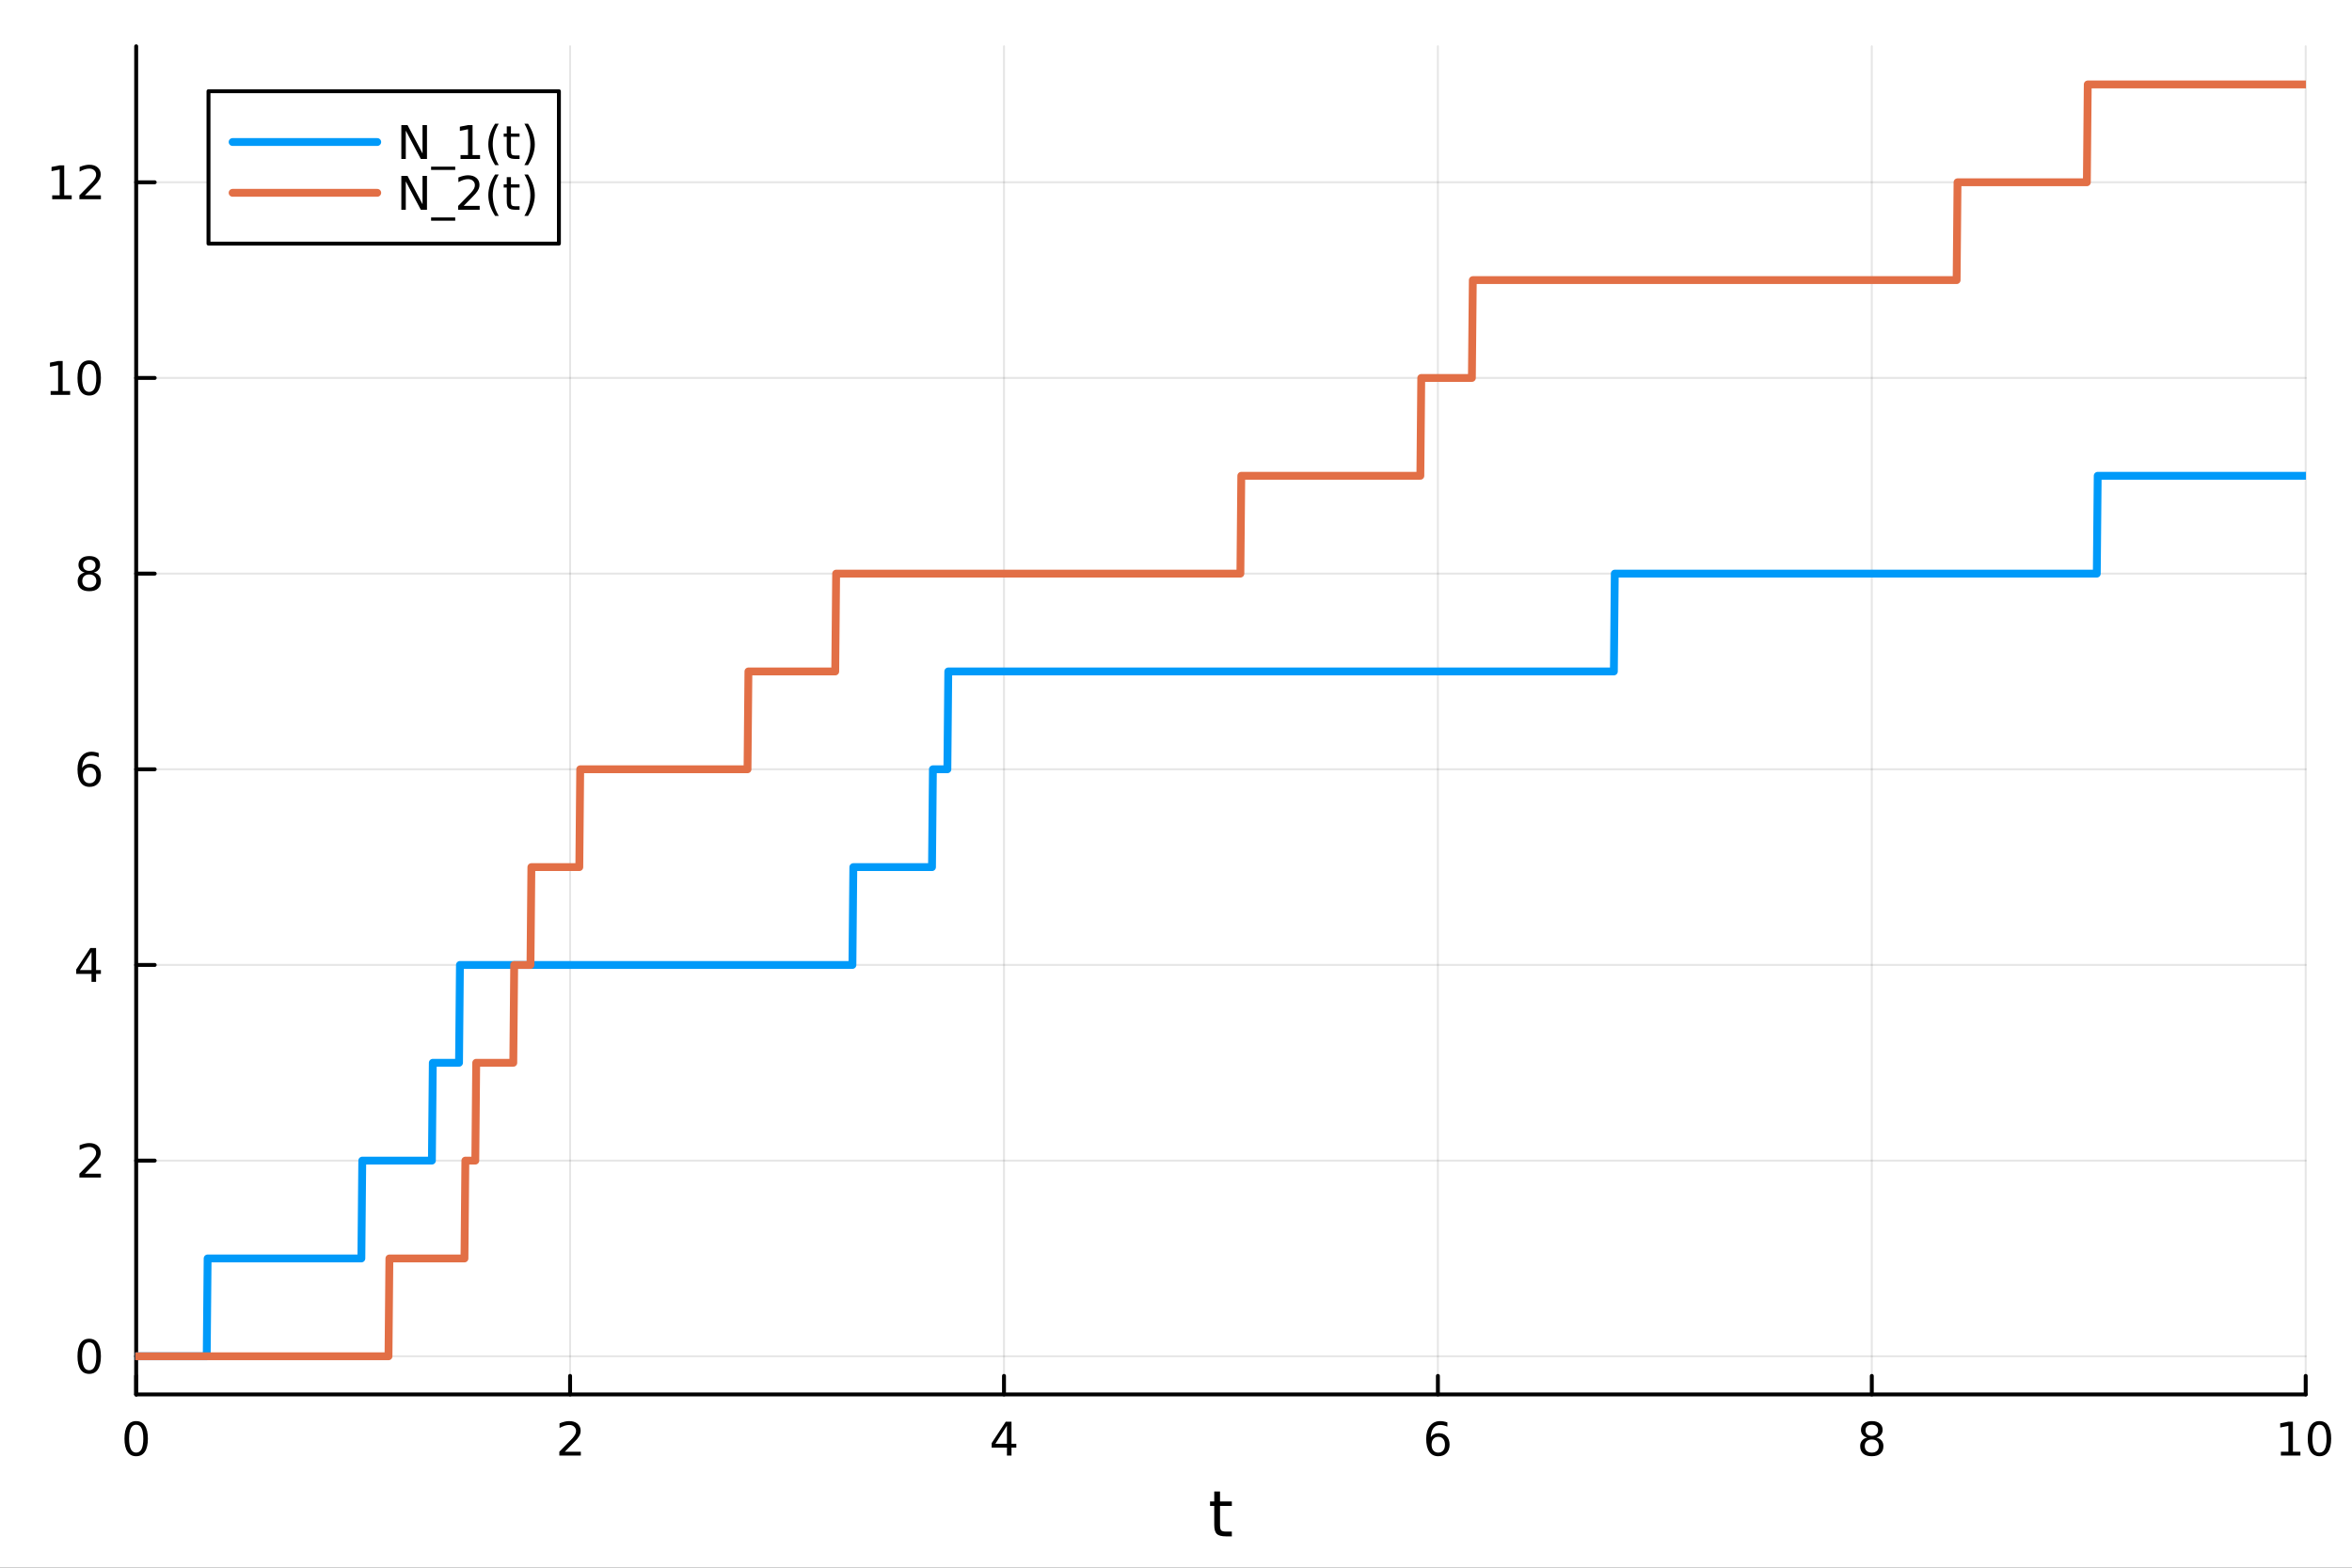 <?xml version="1.0" encoding="utf-8"?>
<svg xmlns="http://www.w3.org/2000/svg" xmlns:xlink="http://www.w3.org/1999/xlink" width="600" height="400" viewBox="0 0 2400 1600">
<rect x="0" y="0" width="2400" height="1600" fill="#333333" stroke="none"/>
<defs>
  <clipPath id="clip000">
    <rect x="0" y="0" width="2400" height="1600"/>
  </clipPath>
</defs>
<path clip-path="url(#clip000)" d="M0 1600 L2400 1600 L2400 0 L0 0  Z" fill="#ffffff" fill-rule="evenodd" fill-opacity="1"/>
<defs>
  <clipPath id="clip001">
    <rect x="480" y="0" width="1681" height="1600"/>
  </clipPath>
</defs>
<path clip-path="url(#clip000)" d="M138.959 1423.18 L2352.76 1423.18 L2352.76 47.244 L138.959 47.244  Z" fill="#ffffff" fill-rule="evenodd" fill-opacity="1"/>
<defs>
  <clipPath id="clip002">
    <rect x="138" y="47" width="2215" height="1377"/>
  </clipPath>
</defs>
<polyline clip-path="url(#clip002)" style="stroke:#000000; stroke-linecap:round; stroke-linejoin:round; stroke-width:2; stroke-opacity:0.1; fill:none" points="138.959,1423.18 138.959,47.244 "/>
<polyline clip-path="url(#clip002)" style="stroke:#000000; stroke-linecap:round; stroke-linejoin:round; stroke-width:2; stroke-opacity:0.1; fill:none" points="581.719,1423.18 581.719,47.244 "/>
<polyline clip-path="url(#clip002)" style="stroke:#000000; stroke-linecap:round; stroke-linejoin:round; stroke-width:2; stroke-opacity:0.1; fill:none" points="1024.48,1423.18 1024.48,47.244 "/>
<polyline clip-path="url(#clip002)" style="stroke:#000000; stroke-linecap:round; stroke-linejoin:round; stroke-width:2; stroke-opacity:0.1; fill:none" points="1467.24,1423.18 1467.24,47.244 "/>
<polyline clip-path="url(#clip002)" style="stroke:#000000; stroke-linecap:round; stroke-linejoin:round; stroke-width:2; stroke-opacity:0.1; fill:none" points="1910,1423.18 1910,47.244 "/>
<polyline clip-path="url(#clip002)" style="stroke:#000000; stroke-linecap:round; stroke-linejoin:round; stroke-width:2; stroke-opacity:0.1; fill:none" points="2352.76,1423.18 2352.76,47.244 "/>
<polyline clip-path="url(#clip000)" style="stroke:#000000; stroke-linecap:round; stroke-linejoin:round; stroke-width:4; stroke-opacity:1; fill:none" points="138.959,1423.18 2352.76,1423.18 "/>
<polyline clip-path="url(#clip000)" style="stroke:#000000; stroke-linecap:round; stroke-linejoin:round; stroke-width:4; stroke-opacity:1; fill:none" points="138.959,1423.18 138.959,1404.28 "/>
<polyline clip-path="url(#clip000)" style="stroke:#000000; stroke-linecap:round; stroke-linejoin:round; stroke-width:4; stroke-opacity:1; fill:none" points="581.719,1423.18 581.719,1404.28 "/>
<polyline clip-path="url(#clip000)" style="stroke:#000000; stroke-linecap:round; stroke-linejoin:round; stroke-width:4; stroke-opacity:1; fill:none" points="1024.48,1423.18 1024.48,1404.28 "/>
<polyline clip-path="url(#clip000)" style="stroke:#000000; stroke-linecap:round; stroke-linejoin:round; stroke-width:4; stroke-opacity:1; fill:none" points="1467.24,1423.18 1467.24,1404.28 "/>
<polyline clip-path="url(#clip000)" style="stroke:#000000; stroke-linecap:round; stroke-linejoin:round; stroke-width:4; stroke-opacity:1; fill:none" points="1910,1423.18 1910,1404.28 "/>
<polyline clip-path="url(#clip000)" style="stroke:#000000; stroke-linecap:round; stroke-linejoin:round; stroke-width:4; stroke-opacity:1; fill:none" points="2352.76,1423.18 2352.76,1404.28 "/>
<path clip-path="url(#clip000)" d="M138.959 1454.1 Q135.348 1454.1 133.52 1457.66 Q131.714 1461.2 131.714 1468.33 Q131.714 1475.44 133.52 1479.01 Q135.348 1482.55 138.959 1482.55 Q142.594 1482.55 144.399 1479.01 Q146.228 1475.44 146.228 1468.33 Q146.228 1461.2 144.399 1457.66 Q142.594 1454.1 138.959 1454.1 M138.959 1450.39 Q144.77 1450.39 147.825 1455 Q150.904 1459.58 150.904 1468.33 Q150.904 1477.06 147.825 1481.67 Q144.77 1486.25 138.959 1486.25 Q133.149 1486.25 130.071 1481.67 Q127.015 1477.06 127.015 1468.33 Q127.015 1459.58 130.071 1455 Q133.149 1450.39 138.959 1450.39 Z" fill="#000000" fill-rule="nonzero" fill-opacity="1" /><path clip-path="url(#clip000)" d="M576.372 1481.64 L592.691 1481.64 L592.691 1485.58 L570.747 1485.58 L570.747 1481.64 Q573.409 1478.89 577.992 1474.26 Q582.598 1469.61 583.779 1468.27 Q586.024 1465.74 586.904 1464.01 Q587.807 1462.25 587.807 1460.56 Q587.807 1457.8 585.862 1456.07 Q583.941 1454.33 580.839 1454.33 Q578.64 1454.33 576.186 1455.09 Q573.756 1455.86 570.978 1457.41 L570.978 1452.69 Q573.802 1451.55 576.256 1450.97 Q578.709 1450.39 580.747 1450.39 Q586.117 1450.39 589.311 1453.08 Q592.506 1455.77 592.506 1460.26 Q592.506 1462.39 591.696 1464.31 Q590.908 1466.2 588.802 1468.8 Q588.223 1469.47 585.121 1472.69 Q582.02 1475.88 576.372 1481.64 Z" fill="#000000" fill-rule="nonzero" fill-opacity="1" /><path clip-path="url(#clip000)" d="M1027.49 1455.09 L1015.68 1473.54 L1027.49 1473.54 L1027.49 1455.09 M1026.26 1451.02 L1032.14 1451.02 L1032.14 1473.54 L1037.07 1473.54 L1037.07 1477.43 L1032.14 1477.43 L1032.14 1485.58 L1027.49 1485.58 L1027.49 1477.43 L1011.89 1477.43 L1011.89 1472.92 L1026.26 1451.02 Z" fill="#000000" fill-rule="nonzero" fill-opacity="1" /><path clip-path="url(#clip000)" d="M1467.64 1466.44 Q1464.49 1466.44 1462.64 1468.59 Q1460.81 1470.74 1460.81 1474.49 Q1460.81 1478.22 1462.64 1480.39 Q1464.49 1482.55 1467.64 1482.55 Q1470.79 1482.55 1472.62 1480.39 Q1474.47 1478.22 1474.47 1474.49 Q1474.47 1470.74 1472.62 1468.59 Q1470.79 1466.44 1467.64 1466.44 M1476.92 1451.78 L1476.92 1456.04 Q1475.17 1455.21 1473.36 1454.77 Q1471.58 1454.33 1469.82 1454.33 Q1465.19 1454.33 1462.74 1457.45 Q1460.3 1460.58 1459.96 1466.9 Q1461.32 1464.89 1463.38 1463.82 Q1465.44 1462.73 1467.92 1462.73 Q1473.13 1462.73 1476.14 1465.9 Q1479.17 1469.05 1479.17 1474.49 Q1479.17 1479.82 1476.02 1483.03 Q1472.87 1486.25 1467.64 1486.25 Q1461.65 1486.25 1458.48 1481.67 Q1455.3 1477.06 1455.3 1468.33 Q1455.3 1460.14 1459.19 1455.28 Q1463.08 1450.39 1469.63 1450.39 Q1471.39 1450.39 1473.17 1450.74 Q1474.98 1451.09 1476.92 1451.78 Z" fill="#000000" fill-rule="nonzero" fill-opacity="1" /><path clip-path="url(#clip000)" d="M1910 1469.17 Q1906.66 1469.17 1904.74 1470.95 Q1902.84 1472.73 1902.84 1475.86 Q1902.84 1478.98 1904.74 1480.77 Q1906.66 1482.55 1910 1482.55 Q1913.33 1482.55 1915.25 1480.77 Q1917.17 1478.96 1917.17 1475.86 Q1917.17 1472.73 1915.25 1470.95 Q1913.35 1469.17 1910 1469.17 M1905.32 1467.18 Q1902.31 1466.44 1900.62 1464.38 Q1898.96 1462.32 1898.96 1459.35 Q1898.96 1455.21 1901.89 1452.8 Q1904.86 1450.39 1910 1450.39 Q1915.16 1450.39 1918.1 1452.8 Q1921.04 1455.21 1921.04 1459.35 Q1921.04 1462.32 1919.35 1464.38 Q1917.68 1466.44 1914.7 1467.18 Q1918.08 1467.96 1919.95 1470.26 Q1921.85 1472.55 1921.85 1475.86 Q1921.85 1480.88 1918.77 1483.57 Q1915.71 1486.25 1910 1486.25 Q1904.28 1486.25 1901.2 1483.57 Q1898.14 1480.88 1898.14 1475.86 Q1898.14 1472.55 1900.04 1470.26 Q1901.94 1467.96 1905.32 1467.18 M1903.61 1459.79 Q1903.61 1462.48 1905.27 1463.98 Q1906.96 1465.49 1910 1465.49 Q1913.01 1465.49 1914.7 1463.98 Q1916.41 1462.48 1916.41 1459.79 Q1916.41 1457.11 1914.7 1455.6 Q1913.01 1454.1 1910 1454.1 Q1906.96 1454.1 1905.27 1455.6 Q1903.61 1457.11 1903.61 1459.79 Z" fill="#000000" fill-rule="nonzero" fill-opacity="1" /><path clip-path="url(#clip000)" d="M2327.44 1481.64 L2335.08 1481.64 L2335.08 1455.28 L2326.77 1456.95 L2326.77 1452.69 L2335.04 1451.02 L2339.71 1451.02 L2339.71 1481.64 L2347.35 1481.64 L2347.35 1485.58 L2327.44 1485.58 L2327.44 1481.64 Z" fill="#000000" fill-rule="nonzero" fill-opacity="1" /><path clip-path="url(#clip000)" d="M2366.8 1454.1 Q2363.18 1454.1 2361.36 1457.66 Q2359.55 1461.2 2359.55 1468.33 Q2359.55 1475.44 2361.36 1479.01 Q2363.18 1482.55 2366.8 1482.55 Q2370.43 1482.55 2372.23 1479.01 Q2374.06 1475.44 2374.06 1468.33 Q2374.06 1461.2 2372.23 1457.66 Q2370.43 1454.1 2366.8 1454.1 M2366.8 1450.39 Q2372.61 1450.39 2375.66 1455 Q2378.74 1459.58 2378.74 1468.33 Q2378.74 1477.06 2375.66 1481.67 Q2372.61 1486.25 2366.8 1486.25 Q2360.99 1486.25 2357.91 1481.67 Q2354.85 1477.06 2354.85 1468.33 Q2354.85 1459.58 2357.91 1455 Q2360.99 1450.39 2366.8 1450.39 Z" fill="#000000" fill-rule="nonzero" fill-opacity="1" /><path clip-path="url(#clip000)" d="M1244.92 1522.27 L1244.92 1532.4 L1256.98 1532.4 L1256.98 1536.95 L1244.92 1536.95 L1244.92 1556.3 Q1244.92 1560.66 1246.1 1561.9 Q1247.31 1563.14 1250.97 1563.14 L1256.98 1563.14 L1256.98 1568.04 L1250.97 1568.04 Q1244.19 1568.04 1241.61 1565.53 Q1239.03 1562.98 1239.03 1556.3 L1239.03 1536.95 L1234.73 1536.95 L1234.73 1532.4 L1239.03 1532.4 L1239.03 1522.27 L1244.92 1522.27 Z" fill="#000000" fill-rule="nonzero" fill-opacity="1" /><polyline clip-path="url(#clip002)" style="stroke:#000000; stroke-linecap:round; stroke-linejoin:round; stroke-width:2; stroke-opacity:0.1; fill:none" points="138.959,1384.24 2352.76,1384.24 "/>
<polyline clip-path="url(#clip002)" style="stroke:#000000; stroke-linecap:round; stroke-linejoin:round; stroke-width:2; stroke-opacity:0.1; fill:none" points="138.959,1184.54 2352.76,1184.54 "/>
<polyline clip-path="url(#clip002)" style="stroke:#000000; stroke-linecap:round; stroke-linejoin:round; stroke-width:2; stroke-opacity:0.1; fill:none" points="138.959,984.837 2352.76,984.837 "/>
<polyline clip-path="url(#clip002)" style="stroke:#000000; stroke-linecap:round; stroke-linejoin:round; stroke-width:2; stroke-opacity:0.1; fill:none" points="138.959,785.137 2352.76,785.137 "/>
<polyline clip-path="url(#clip002)" style="stroke:#000000; stroke-linecap:round; stroke-linejoin:round; stroke-width:2; stroke-opacity:0.1; fill:none" points="138.959,585.437 2352.76,585.437 "/>
<polyline clip-path="url(#clip002)" style="stroke:#000000; stroke-linecap:round; stroke-linejoin:round; stroke-width:2; stroke-opacity:0.1; fill:none" points="138.959,385.736 2352.76,385.736 "/>
<polyline clip-path="url(#clip002)" style="stroke:#000000; stroke-linecap:round; stroke-linejoin:round; stroke-width:2; stroke-opacity:0.1; fill:none" points="138.959,186.036 2352.76,186.036 "/>
<polyline clip-path="url(#clip000)" style="stroke:#000000; stroke-linecap:round; stroke-linejoin:round; stroke-width:4; stroke-opacity:1; fill:none" points="138.959,1423.18 138.959,47.244 "/>
<polyline clip-path="url(#clip000)" style="stroke:#000000; stroke-linecap:round; stroke-linejoin:round; stroke-width:4; stroke-opacity:1; fill:none" points="138.959,1384.24 157.857,1384.24 "/>
<polyline clip-path="url(#clip000)" style="stroke:#000000; stroke-linecap:round; stroke-linejoin:round; stroke-width:4; stroke-opacity:1; fill:none" points="138.959,1184.54 157.857,1184.54 "/>
<polyline clip-path="url(#clip000)" style="stroke:#000000; stroke-linecap:round; stroke-linejoin:round; stroke-width:4; stroke-opacity:1; fill:none" points="138.959,984.837 157.857,984.837 "/>
<polyline clip-path="url(#clip000)" style="stroke:#000000; stroke-linecap:round; stroke-linejoin:round; stroke-width:4; stroke-opacity:1; fill:none" points="138.959,785.137 157.857,785.137 "/>
<polyline clip-path="url(#clip000)" style="stroke:#000000; stroke-linecap:round; stroke-linejoin:round; stroke-width:4; stroke-opacity:1; fill:none" points="138.959,585.437 157.857,585.437 "/>
<polyline clip-path="url(#clip000)" style="stroke:#000000; stroke-linecap:round; stroke-linejoin:round; stroke-width:4; stroke-opacity:1; fill:none" points="138.959,385.736 157.857,385.736 "/>
<polyline clip-path="url(#clip000)" style="stroke:#000000; stroke-linecap:round; stroke-linejoin:round; stroke-width:4; stroke-opacity:1; fill:none" points="138.959,186.036 157.857,186.036 "/>
<path clip-path="url(#clip000)" d="M91.015 1370.04 Q87.404 1370.04 85.575 1373.6 Q83.77 1377.14 83.77 1384.27 Q83.77 1391.38 85.575 1394.94 Q87.404 1398.49 91.015 1398.49 Q94.649 1398.49 96.455 1394.94 Q98.284 1391.38 98.284 1384.27 Q98.284 1377.14 96.455 1373.6 Q94.649 1370.04 91.015 1370.04 M91.015 1366.33 Q96.825 1366.33 99.881 1370.94 Q102.959 1375.52 102.959 1384.27 Q102.959 1393 99.881 1397.61 Q96.825 1402.19 91.015 1402.19 Q85.205 1402.19 82.126 1397.61 Q79.071 1393 79.071 1384.27 Q79.071 1375.52 82.126 1370.94 Q85.205 1366.33 91.015 1366.33 Z" fill="#000000" fill-rule="nonzero" fill-opacity="1" /><path clip-path="url(#clip000)" d="M86.64 1197.88 L102.959 1197.88 L102.959 1201.82 L81.015 1201.82 L81.015 1197.88 Q83.677 1195.13 88.26 1190.5 Q92.867 1185.85 94.047 1184.5 Q96.293 1181.98 97.172 1180.24 Q98.075 1178.48 98.075 1176.79 Q98.075 1174.04 96.131 1172.3 Q94.21 1170.57 91.108 1170.57 Q88.909 1170.57 86.455 1171.33 Q84.024 1172.1 81.247 1173.65 L81.247 1168.92 Q84.071 1167.79 86.524 1167.21 Q88.978 1166.63 91.015 1166.63 Q96.385 1166.63 99.58 1169.32 Q102.774 1172 102.774 1176.49 Q102.774 1178.62 101.964 1180.54 Q101.177 1182.44 99.071 1185.04 Q98.492 1185.71 95.39 1188.92 Q92.288 1192.12 86.64 1197.88 Z" fill="#000000" fill-rule="nonzero" fill-opacity="1" /><path clip-path="url(#clip000)" d="M93.376 971.632 L81.571 990.08 L93.376 990.08 L93.376 971.632 M92.149 967.557 L98.029 967.557 L98.029 990.08 L102.959 990.08 L102.959 993.969 L98.029 993.969 L98.029 1002.12 L93.376 1002.12 L93.376 993.969 L77.774 993.969 L77.774 989.455 L92.149 967.557 Z" fill="#000000" fill-rule="nonzero" fill-opacity="1" /><path clip-path="url(#clip000)" d="M91.432 783.274 Q88.284 783.274 86.432 785.426 Q84.603 787.579 84.603 791.329 Q84.603 795.056 86.432 797.232 Q88.284 799.385 91.432 799.385 Q94.58 799.385 96.409 797.232 Q98.26 795.056 98.26 791.329 Q98.26 787.579 96.409 785.426 Q94.58 783.274 91.432 783.274 M100.714 768.621 L100.714 772.88 Q98.955 772.047 97.149 771.607 Q95.367 771.167 93.608 771.167 Q88.978 771.167 86.524 774.292 Q84.094 777.417 83.747 783.737 Q85.112 781.723 87.172 780.658 Q89.233 779.57 91.71 779.57 Q96.918 779.57 99.927 782.741 Q102.959 785.889 102.959 791.329 Q102.959 796.653 99.811 799.871 Q96.663 803.088 91.432 803.088 Q85.436 803.088 82.265 798.505 Q79.094 793.899 79.094 785.172 Q79.094 776.977 82.983 772.116 Q86.872 767.232 93.422 767.232 Q95.182 767.232 96.964 767.579 Q98.77 767.927 100.714 768.621 Z" fill="#000000" fill-rule="nonzero" fill-opacity="1" /><path clip-path="url(#clip000)" d="M91.108 586.305 Q87.774 586.305 85.853 588.087 Q83.955 589.87 83.955 592.994 Q83.955 596.119 85.853 597.902 Q87.774 599.684 91.108 599.684 Q94.441 599.684 96.362 597.902 Q98.284 596.096 98.284 592.994 Q98.284 589.87 96.362 588.087 Q94.464 586.305 91.108 586.305 M86.432 584.314 Q83.422 583.573 81.733 581.513 Q80.066 579.453 80.066 576.49 Q80.066 572.346 83.006 569.939 Q85.969 567.532 91.108 567.532 Q96.27 567.532 99.21 569.939 Q102.149 572.346 102.149 576.49 Q102.149 579.453 100.459 581.513 Q98.793 583.573 95.807 584.314 Q99.186 585.101 101.061 587.393 Q102.959 589.684 102.959 592.994 Q102.959 598.018 99.881 600.703 Q96.825 603.388 91.108 603.388 Q85.39 603.388 82.311 600.703 Q79.256 598.018 79.256 592.994 Q79.256 589.684 81.154 587.393 Q83.052 585.101 86.432 584.314 M84.719 576.93 Q84.719 579.615 86.385 581.12 Q88.075 582.624 91.108 582.624 Q94.117 582.624 95.807 581.12 Q97.52 579.615 97.52 576.93 Q97.52 574.245 95.807 572.74 Q94.117 571.235 91.108 571.235 Q88.075 571.235 86.385 572.74 Q84.719 574.245 84.719 576.93 Z" fill="#000000" fill-rule="nonzero" fill-opacity="1" /><path clip-path="url(#clip000)" d="M51.663 399.081 L59.302 399.081 L59.302 372.716 L50.992 374.382 L50.992 370.123 L59.256 368.456 L63.932 368.456 L63.932 399.081 L71.571 399.081 L71.571 403.016 L51.663 403.016 L51.663 399.081 Z" fill="#000000" fill-rule="nonzero" fill-opacity="1" /><path clip-path="url(#clip000)" d="M91.015 371.535 Q87.404 371.535 85.575 375.1 Q83.77 378.641 83.77 385.771 Q83.77 392.877 85.575 396.442 Q87.404 399.984 91.015 399.984 Q94.649 399.984 96.455 396.442 Q98.284 392.877 98.284 385.771 Q98.284 378.641 96.455 375.1 Q94.649 371.535 91.015 371.535 M91.015 367.831 Q96.825 367.831 99.881 372.438 Q102.959 377.021 102.959 385.771 Q102.959 394.498 99.881 399.104 Q96.825 403.688 91.015 403.688 Q85.205 403.688 82.126 399.104 Q79.071 394.498 79.071 385.771 Q79.071 377.021 82.126 372.438 Q85.205 367.831 91.015 367.831 Z" fill="#000000" fill-rule="nonzero" fill-opacity="1" /><path clip-path="url(#clip000)" d="M53.261 199.381 L60.9 199.381 L60.9 173.015 L52.589 174.682 L52.589 170.423 L60.853 168.756 L65.529 168.756 L65.529 199.381 L73.168 199.381 L73.168 203.316 L53.261 203.316 L53.261 199.381 Z" fill="#000000" fill-rule="nonzero" fill-opacity="1" /><path clip-path="url(#clip000)" d="M86.64 199.381 L102.959 199.381 L102.959 203.316 L81.015 203.316 L81.015 199.381 Q83.677 196.626 88.26 191.996 Q92.867 187.344 94.047 186.001 Q96.293 183.478 97.172 181.742 Q98.075 179.983 98.075 178.293 Q98.075 175.538 96.131 173.802 Q94.21 172.066 91.108 172.066 Q88.909 172.066 86.455 172.83 Q84.024 173.594 81.247 175.145 L81.247 170.423 Q84.071 169.288 86.524 168.71 Q88.978 168.131 91.015 168.131 Q96.385 168.131 99.58 170.816 Q102.774 173.501 102.774 177.992 Q102.774 180.122 101.964 182.043 Q101.177 183.941 99.071 186.534 Q98.492 187.205 95.39 190.422 Q92.288 193.617 86.64 199.381 Z" fill="#000000" fill-rule="nonzero" fill-opacity="1" /><polyline clip-path="url(#clip002)" style="stroke:#009af9; stroke-linecap:round; stroke-linejoin:round; stroke-width:8; stroke-opacity:1; fill:none" points="138.959,1384.24 139.882,1384.24 140.805,1384.24 141.728,1384.24 142.651,1384.24 143.573,1384.24 144.496,1384.24 145.419,1384.24 146.342,1384.24 147.265,1384.24 148.187,1384.24 149.11,1384.24 150.033,1384.24 150.956,1384.24 151.879,1384.24 152.801,1384.24 153.724,1384.24 154.647,1384.24 155.57,1384.24 156.493,1384.24 157.415,1384.24 158.338,1384.24 159.261,1384.24 160.184,1384.24 161.107,1384.24 162.029,1384.24 162.952,1384.24 163.875,1384.24 164.798,1384.24 165.721,1384.24 166.643,1384.24 167.566,1384.24 168.489,1384.24 169.412,1384.24 170.335,1384.24 171.257,1384.24 172.18,1384.24 173.103,1384.24 174.026,1384.24 174.949,1384.24 175.871,1384.24 176.794,1384.24 177.717,1384.24 178.64,1384.24 179.563,1384.24 180.485,1384.24 181.408,1384.24 182.331,1384.24 183.254,1384.24 184.177,1384.24 185.099,1384.24 186.022,1384.24 186.945,1384.24 187.868,1384.24 188.791,1384.24 189.713,1384.24 190.636,1384.24 191.559,1384.24 192.482,1384.24 193.405,1384.24 194.327,1384.24 195.25,1384.24 196.173,1384.24 197.096,1384.24 198.019,1384.24 198.941,1384.24 199.864,1384.24 200.787,1384.24 201.71,1384.24 202.633,1384.24 203.555,1384.24 204.478,1384.24 205.401,1384.24 206.324,1384.24 207.247,1384.24 208.169,1384.24 209.092,1384.24 210.015,1384.24 210.938,1384.24 211.861,1284.39 212.783,1284.39 213.706,1284.39 214.629,1284.39 215.552,1284.39 216.475,1284.39 217.397,1284.39 218.32,1284.39 219.243,1284.39 220.166,1284.39 221.089,1284.39 222.011,1284.39 222.934,1284.39 223.857,1284.39 224.78,1284.39 225.703,1284.39 226.625,1284.39 227.548,1284.39 228.471,1284.39 229.394,1284.39 230.317,1284.39 231.239,1284.39 232.162,1284.39 233.085,1284.39 234.008,1284.39 234.931,1284.39 235.853,1284.39 236.776,1284.39 237.699,1284.39 238.622,1284.39 239.545,1284.39 240.467,1284.39 241.39,1284.39 242.313,1284.39 243.236,1284.39 244.159,1284.39 245.081,1284.39 246.004,1284.39 246.927,1284.39 247.85,1284.39 248.773,1284.39 249.695,1284.39 250.618,1284.39 251.541,1284.39 252.464,1284.39 253.387,1284.39 254.309,1284.39 255.232,1284.39 256.155,1284.39 257.078,1284.39 258.001,1284.39 258.923,1284.39 259.846,1284.39 260.769,1284.39 261.692,1284.39 262.615,1284.39 263.537,1284.39 264.46,1284.39 265.383,1284.39 266.306,1284.39 267.229,1284.39 268.151,1284.39 269.074,1284.39 269.997,1284.39 270.92,1284.39 271.843,1284.39 272.765,1284.39 273.688,1284.39 274.611,1284.39 275.534,1284.39 276.457,1284.39 277.379,1284.39 278.302,1284.39 279.225,1284.39 280.148,1284.39 281.071,1284.39 281.993,1284.39 282.916,1284.39 283.839,1284.39 284.762,1284.39 285.685,1284.39 286.607,1284.39 287.53,1284.39 288.453,1284.39 289.376,1284.39 290.299,1284.39 291.221,1284.39 292.144,1284.39 293.067,1284.39 293.99,1284.39 294.913,1284.39 295.835,1284.39 296.758,1284.39 297.681,1284.39 298.604,1284.39 299.527,1284.39 300.449,1284.39 301.372,1284.39 302.295,1284.39 303.218,1284.39 304.141,1284.39 305.063,1284.39 305.986,1284.39 306.909,1284.39 307.832,1284.39 308.755,1284.39 309.677,1284.39 310.6,1284.39 311.523,1284.39 312.446,1284.39 313.369,1284.39 314.291,1284.39 315.214,1284.39 316.137,1284.39 317.06,1284.39 317.983,1284.39 318.905,1284.39 319.828,1284.39 320.751,1284.39 321.674,1284.39 322.597,1284.39 323.519,1284.39 324.442,1284.39 325.365,1284.39 326.288,1284.39 327.211,1284.39 328.133,1284.39 329.056,1284.39 329.979,1284.39 330.902,1284.39 331.825,1284.39 332.747,1284.39 333.67,1284.39 334.593,1284.39 335.516,1284.39 336.439,1284.39 337.361,1284.39 338.284,1284.39 339.207,1284.39 340.13,1284.39 341.053,1284.39 341.975,1284.39 342.898,1284.39 343.821,1284.39 344.744,1284.39 345.667,1284.39 346.589,1284.39 347.512,1284.39 348.435,1284.39 349.358,1284.39 350.281,1284.39 351.203,1284.39 352.126,1284.39 353.049,1284.39 353.972,1284.39 354.895,1284.39 355.817,1284.39 356.74,1284.39 357.663,1284.39 358.586,1284.39 359.509,1284.39 360.431,1284.39 361.354,1284.39 362.277,1284.39 363.2,1284.39 364.123,1284.39 365.045,1284.39 365.968,1284.39 366.891,1284.39 367.814,1284.39 368.737,1284.39 369.659,1184.54 370.582,1184.54 371.505,1184.54 372.428,1184.54 373.351,1184.54 374.273,1184.54 375.196,1184.54 376.119,1184.54 377.042,1184.54 377.965,1184.54 378.887,1184.54 379.81,1184.54 380.733,1184.54 381.656,1184.54 382.579,1184.54 383.501,1184.54 384.424,1184.54 385.347,1184.54 386.27,1184.54 387.193,1184.54 388.115,1184.54 389.038,1184.54 389.961,1184.54 390.884,1184.54 391.807,1184.54 392.729,1184.54 393.652,1184.54 394.575,1184.54 395.498,1184.54 396.421,1184.54 397.343,1184.54 398.266,1184.54 399.189,1184.54 400.112,1184.54 401.035,1184.54 401.957,1184.54 402.88,1184.54 403.803,1184.54 404.726,1184.54 405.649,1184.54 406.571,1184.54 407.494,1184.54 408.417,1184.54 409.34,1184.54 410.263,1184.54 411.185,1184.54 412.108,1184.54 413.031,1184.54 413.954,1184.54 414.877,1184.54 415.799,1184.54 416.722,1184.54 417.645,1184.54 418.568,1184.54 419.491,1184.54 420.413,1184.54 421.336,1184.54 422.259,1184.54 423.182,1184.54 424.105,1184.54 425.027,1184.54 425.95,1184.54 426.873,1184.54 427.796,1184.54 428.719,1184.54 429.641,1184.54 430.564,1184.54 431.487,1184.54 432.41,1184.54 433.333,1184.54 434.255,1184.54 435.178,1184.54 436.101,1184.54 437.024,1184.54 437.947,1184.54 438.869,1184.54 439.792,1184.54 440.715,1184.54 441.638,1084.69 442.561,1084.69 443.483,1084.69 444.406,1084.69 445.329,1084.69 446.252,1084.69 447.175,1084.69 448.097,1084.69 449.02,1084.69 449.943,1084.69 450.866,1084.69 451.789,1084.69 452.711,1084.69 453.634,1084.69 454.557,1084.69 455.48,1084.69 456.403,1084.69 457.325,1084.69 458.248,1084.69 459.171,1084.69 460.094,1084.69 461.017,1084.69 461.939,1084.69 462.862,1084.69 463.785,1084.69 464.708,1084.69 465.631,1084.69 466.553,1084.69 467.476,1084.69 468.399,1084.69 469.322,984.837 470.245,984.837 471.167,984.837 472.09,984.837 473.013,984.837 473.936,984.837 474.859,984.837 475.781,984.837 476.704,984.837 477.627,984.837 478.55,984.837 479.473,984.837 480.395,984.837 481.318,984.837 482.241,984.837 483.164,984.837 484.087,984.837 485.009,984.837 485.932,984.837 486.855,984.837 487.778,984.837 488.701,984.837 489.623,984.837 490.546,984.837 491.469,984.837 492.392,984.837 493.315,984.837 494.237,984.837 495.16,984.837 496.083,984.837 497.006,984.837 497.929,984.837 498.851,984.837 499.774,984.837 500.697,984.837 501.62,984.837 502.543,984.837 503.465,984.837 504.388,984.837 505.311,984.837 506.234,984.837 507.157,984.837 508.079,984.837 509.002,984.837 509.925,984.837 510.848,984.837 511.771,984.837 512.693,984.837 513.616,984.837 514.539,984.837 515.462,984.837 516.385,984.837 517.307,984.837 518.23,984.837 519.153,984.837 520.076,984.837 520.999,984.837 521.921,984.837 522.844,984.837 523.767,984.837 524.69,984.837 525.613,984.837 526.535,984.837 527.458,984.837 528.381,984.837 529.304,984.837 530.227,984.837 531.149,984.837 532.072,984.837 532.995,984.837 533.918,984.837 534.841,984.837 535.763,984.837 536.686,984.837 537.609,984.837 538.532,984.837 539.455,984.837 540.377,984.837 541.3,984.837 542.223,984.837 543.146,984.837 544.069,984.837 544.991,984.837 545.914,984.837 546.837,984.837 547.76,984.837 548.683,984.837 549.605,984.837 550.528,984.837 551.451,984.837 552.374,984.837 553.297,984.837 554.219,984.837 555.142,984.837 556.065,984.837 556.988,984.837 557.911,984.837 558.833,984.837 559.756,984.837 560.679,984.837 561.602,984.837 562.524,984.837 563.447,984.837 564.37,984.837 565.293,984.837 566.216,984.837 567.138,984.837 568.061,984.837 568.984,984.837 569.907,984.837 570.83,984.837 571.752,984.837 572.675,984.837 573.598,984.837 574.521,984.837 575.444,984.837 576.366,984.837 577.289,984.837 578.212,984.837 579.135,984.837 580.058,984.837 580.98,984.837 581.903,984.837 582.826,984.837 583.749,984.837 584.672,984.837 585.594,984.837 586.517,984.837 587.44,984.837 588.363,984.837 589.286,984.837 590.208,984.837 591.131,984.837 592.054,984.837 592.977,984.837 593.9,984.837 594.822,984.837 595.745,984.837 596.668,984.837 597.591,984.837 598.514,984.837 599.436,984.837 600.359,984.837 601.282,984.837 602.205,984.837 603.128,984.837 604.05,984.837 604.973,984.837 605.896,984.837 606.819,984.837 607.742,984.837 608.664,984.837 609.587,984.837 610.51,984.837 611.433,984.837 612.356,984.837 613.278,984.837 614.201,984.837 615.124,984.837 616.047,984.837 616.97,984.837 617.892,984.837 618.815,984.837 619.738,984.837 620.661,984.837 621.584,984.837 622.506,984.837 623.429,984.837 624.352,984.837 625.275,984.837 626.198,984.837 627.12,984.837 628.043,984.837 628.966,984.837 629.889,984.837 630.812,984.837 631.734,984.837 632.657,984.837 633.58,984.837 634.503,984.837 635.426,984.837 636.348,984.837 637.271,984.837 638.194,984.837 639.117,984.837 640.04,984.837 640.962,984.837 641.885,984.837 642.808,984.837 643.731,984.837 644.654,984.837 645.576,984.837 646.499,984.837 647.422,984.837 648.345,984.837 649.268,984.837 650.19,984.837 651.113,984.837 652.036,984.837 652.959,984.837 653.882,984.837 654.804,984.837 655.727,984.837 656.65,984.837 657.573,984.837 658.496,984.837 659.418,984.837 660.341,984.837 661.264,984.837 662.187,984.837 663.11,984.837 664.032,984.837 664.955,984.837 665.878,984.837 666.801,984.837 667.724,984.837 668.646,984.837 669.569,984.837 670.492,984.837 671.415,984.837 672.338,984.837 673.26,984.837 674.183,984.837 675.106,984.837 676.029,984.837 676.952,984.837 677.874,984.837 678.797,984.837 679.72,984.837 680.643,984.837 681.566,984.837 682.488,984.837 683.411,984.837 684.334,984.837 685.257,984.837 686.18,984.837 687.102,984.837 688.025,984.837 688.948,984.837 689.871,984.837 690.794,984.837 691.716,984.837 692.639,984.837 693.562,984.837 694.485,984.837 695.408,984.837 696.33,984.837 697.253,984.837 698.176,984.837 699.099,984.837 700.022,984.837 700.944,984.837 701.867,984.837 702.79,984.837 703.713,984.837 704.636,984.837 705.558,984.837 706.481,984.837 707.404,984.837 708.327,984.837 709.25,984.837 710.172,984.837 711.095,984.837 712.018,984.837 712.941,984.837 713.864,984.837 714.786,984.837 715.709,984.837 716.632,984.837 717.555,984.837 718.478,984.837 719.4,984.837 720.323,984.837 721.246,984.837 722.169,984.837 723.092,984.837 724.014,984.837 724.937,984.837 725.86,984.837 726.783,984.837 727.706,984.837 728.628,984.837 729.551,984.837 730.474,984.837 731.397,984.837 732.32,984.837 733.242,984.837 734.165,984.837 735.088,984.837 736.011,984.837 736.934,984.837 737.856,984.837 738.779,984.837 739.702,984.837 740.625,984.837 741.548,984.837 742.47,984.837 743.393,984.837 744.316,984.837 745.239,984.837 746.162,984.837 747.084,984.837 748.007,984.837 748.93,984.837 749.853,984.837 750.776,984.837 751.698,984.837 752.621,984.837 753.544,984.837 754.467,984.837 755.39,984.837 756.312,984.837 757.235,984.837 758.158,984.837 759.081,984.837 760.004,984.837 760.926,984.837 761.849,984.837 762.772,984.837 763.695,984.837 764.618,984.837 765.54,984.837 766.463,984.837 767.386,984.837 768.309,984.837 769.232,984.837 770.154,984.837 771.077,984.837 772,984.837 772.923,984.837 773.846,984.837 774.768,984.837 775.691,984.837 776.614,984.837 777.537,984.837 778.46,984.837 779.382,984.837 780.305,984.837 781.228,984.837 782.151,984.837 783.074,984.837 783.996,984.837 784.919,984.837 785.842,984.837 786.765,984.837 787.688,984.837 788.61,984.837 789.533,984.837 790.456,984.837 791.379,984.837 792.302,984.837 793.224,984.837 794.147,984.837 795.07,984.837 795.993,984.837 796.916,984.837 797.838,984.837 798.761,984.837 799.684,984.837 800.607,984.837 801.53,984.837 802.452,984.837 803.375,984.837 804.298,984.837 805.221,984.837 806.144,984.837 807.066,984.837 807.989,984.837 808.912,984.837 809.835,984.837 810.758,984.837 811.68,984.837 812.603,984.837 813.526,984.837 814.449,984.837 815.372,984.837 816.294,984.837 817.217,984.837 818.14,984.837 819.063,984.837 819.986,984.837 820.908,984.837 821.831,984.837 822.754,984.837 823.677,984.837 824.6,984.837 825.522,984.837 826.445,984.837 827.368,984.837 828.291,984.837 829.214,984.837 830.136,984.837 831.059,984.837 831.982,984.837 832.905,984.837 833.828,984.837 834.75,984.837 835.673,984.837 836.596,984.837 837.519,984.837 838.442,984.837 839.364,984.837 840.287,984.837 841.21,984.837 842.133,984.837 843.056,984.837 843.978,984.837 844.901,984.837 845.824,984.837 846.747,984.837 847.67,984.837 848.592,984.837 849.515,984.837 850.438,984.837 851.361,984.837 852.284,984.837 853.206,984.837 854.129,984.837 855.052,984.837 855.975,984.837 856.898,984.837 857.82,984.837 858.743,984.837 859.666,984.837 860.589,984.837 861.512,984.837 862.434,984.837 863.357,984.837 864.28,984.837 865.203,984.837 866.126,984.837 867.048,984.837 867.971,984.837 868.894,984.837 869.817,984.837 870.74,884.987 871.662,884.987 872.585,884.987 873.508,884.987 874.431,884.987 875.354,884.987 876.276,884.987 877.199,884.987 878.122,884.987 879.045,884.987 879.968,884.987 880.89,884.987 881.813,884.987 882.736,884.987 883.659,884.987 884.582,884.987 885.504,884.987 886.427,884.987 887.35,884.987 888.273,884.987 889.196,884.987 890.118,884.987 891.041,884.987 891.964,884.987 892.887,884.987 893.81,884.987 894.732,884.987 895.655,884.987 896.578,884.987 897.501,884.987 898.424,884.987 899.346,884.987 900.269,884.987 901.192,884.987 902.115,884.987 903.038,884.987 903.96,884.987 904.883,884.987 905.806,884.987 906.729,884.987 907.652,884.987 908.574,884.987 909.497,884.987 910.42,884.987 911.343,884.987 912.266,884.987 913.188,884.987 914.111,884.987 915.034,884.987 915.957,884.987 916.88,884.987 917.802,884.987 918.725,884.987 919.648,884.987 920.571,884.987 921.494,884.987 922.416,884.987 923.339,884.987 924.262,884.987 925.185,884.987 926.108,884.987 927.03,884.987 927.953,884.987 928.876,884.987 929.799,884.987 930.722,884.987 931.644,884.987 932.567,884.987 933.49,884.987 934.413,884.987 935.336,884.987 936.258,884.987 937.181,884.987 938.104,884.987 939.027,884.987 939.95,884.987 940.872,884.987 941.795,884.987 942.718,884.987 943.641,884.987 944.564,884.987 945.486,884.987 946.409,884.987 947.332,884.987 948.255,884.987 949.178,884.987 950.1,884.987 951.023,884.987 951.946,785.137 952.869,785.137 953.792,785.137 954.714,785.137 955.637,785.137 956.56,785.137 957.483,785.137 958.406,785.137 959.328,785.137 960.251,785.137 961.174,785.137 962.097,785.137 963.02,785.137 963.942,785.137 964.865,785.137 965.788,785.137 966.711,785.137 967.634,685.287 968.556,685.287 969.479,685.287 970.402,685.287 971.325,685.287 972.248,685.287 973.17,685.287 974.093,685.287 975.016,685.287 975.939,685.287 976.862,685.287 977.784,685.287 978.707,685.287 979.63,685.287 980.553,685.287 981.476,685.287 982.398,685.287 983.321,685.287 984.244,685.287 985.167,685.287 986.09,685.287 987.012,685.287 987.935,685.287 988.858,685.287 989.781,685.287 990.704,685.287 991.626,685.287 992.549,685.287 993.472,685.287 994.395,685.287 995.318,685.287 996.24,685.287 997.163,685.287 998.086,685.287 999.009,685.287 999.932,685.287 1000.85,685.287 1001.78,685.287 1002.7,685.287 1003.62,685.287 1004.55,685.287 1005.47,685.287 1006.39,685.287 1007.31,685.287 1008.24,685.287 1009.16,685.287 1010.08,685.287 1011.01,685.287 1011.93,685.287 1012.85,685.287 1013.77,685.287 1014.7,685.287 1015.62,685.287 1016.54,685.287 1017.46,685.287 1018.39,685.287 1019.31,685.287 1020.23,685.287 1021.16,685.287 1022.08,685.287 1023,685.287 1023.92,685.287 1024.85,685.287 1025.77,685.287 1026.69,685.287 1027.62,685.287 1028.54,685.287 1029.46,685.287 1030.38,685.287 1031.31,685.287 1032.23,685.287 1033.15,685.287 1034.08,685.287 1035,685.287 1035.92,685.287 1036.84,685.287 1037.77,685.287 1038.69,685.287 1039.61,685.287 1040.53,685.287 1041.46,685.287 1042.38,685.287 1043.3,685.287 1044.23,685.287 1045.15,685.287 1046.07,685.287 1046.99,685.287 1047.92,685.287 1048.84,685.287 1049.76,685.287 1050.69,685.287 1051.61,685.287 1052.53,685.287 1053.45,685.287 1054.38,685.287 1055.3,685.287 1056.22,685.287 1057.15,685.287 1058.07,685.287 1058.99,685.287 1059.91,685.287 1060.84,685.287 1061.76,685.287 1062.68,685.287 1063.6,685.287 1064.53,685.287 1065.45,685.287 1066.37,685.287 1067.3,685.287 1068.22,685.287 1069.14,685.287 1070.06,685.287 1070.99,685.287 1071.91,685.287 1072.83,685.287 1073.76,685.287 1074.68,685.287 1075.6,685.287 1076.52,685.287 1077.45,685.287 1078.37,685.287 1079.29,685.287 1080.22,685.287 1081.14,685.287 1082.06,685.287 1082.98,685.287 1083.91,685.287 1084.83,685.287 1085.75,685.287 1086.67,685.287 1087.6,685.287 1088.52,685.287 1089.44,685.287 1090.37,685.287 1091.29,685.287 1092.21,685.287 1093.13,685.287 1094.06,685.287 1094.98,685.287 1095.9,685.287 1096.83,685.287 1097.75,685.287 1098.67,685.287 1099.59,685.287 1100.52,685.287 1101.44,685.287 1102.36,685.287 1103.29,685.287 1104.21,685.287 1105.13,685.287 1106.05,685.287 1106.98,685.287 1107.9,685.287 1108.82,685.287 1109.74,685.287 1110.67,685.287 1111.59,685.287 1112.51,685.287 1113.44,685.287 1114.36,685.287 1115.28,685.287 1116.2,685.287 1117.13,685.287 1118.05,685.287 1118.97,685.287 1119.9,685.287 1120.82,685.287 1121.74,685.287 1122.66,685.287 1123.59,685.287 1124.51,685.287 1125.43,685.287 1126.36,685.287 1127.28,685.287 1128.2,685.287 1129.12,685.287 1130.05,685.287 1130.97,685.287 1131.89,685.287 1132.81,685.287 1133.74,685.287 1134.66,685.287 1135.58,685.287 1136.51,685.287 1137.43,685.287 1138.35,685.287 1139.27,685.287 1140.2,685.287 1141.12,685.287 1142.04,685.287 1142.97,685.287 1143.89,685.287 1144.81,685.287 1145.73,685.287 1146.66,685.287 1147.58,685.287 1148.5,685.287 1149.43,685.287 1150.35,685.287 1151.27,685.287 1152.19,685.287 1153.12,685.287 1154.04,685.287 1154.96,685.287 1155.88,685.287 1156.81,685.287 1157.73,685.287 1158.65,685.287 1159.58,685.287 1160.5,685.287 1161.42,685.287 1162.34,685.287 1163.27,685.287 1164.19,685.287 1165.11,685.287 1166.04,685.287 1166.96,685.287 1167.88,685.287 1168.8,685.287 1169.73,685.287 1170.65,685.287 1171.57,685.287 1172.5,685.287 1173.42,685.287 1174.34,685.287 1175.26,685.287 1176.19,685.287 1177.11,685.287 1178.03,685.287 1178.95,685.287 1179.88,685.287 1180.8,685.287 1181.72,685.287 1182.65,685.287 1183.57,685.287 1184.49,685.287 1185.41,685.287 1186.34,685.287 1187.26,685.287 1188.18,685.287 1189.11,685.287 1190.03,685.287 1190.95,685.287 1191.87,685.287 1192.8,685.287 1193.72,685.287 1194.64,685.287 1195.57,685.287 1196.49,685.287 1197.41,685.287 1198.33,685.287 1199.26,685.287 1200.18,685.287 1201.1,685.287 1202.02,685.287 1202.95,685.287 1203.87,685.287 1204.79,685.287 1205.72,685.287 1206.64,685.287 1207.56,685.287 1208.48,685.287 1209.41,685.287 1210.33,685.287 1211.25,685.287 1212.18,685.287 1213.1,685.287 1214.02,685.287 1214.94,685.287 1215.87,685.287 1216.79,685.287 1217.71,685.287 1218.64,685.287 1219.56,685.287 1220.48,685.287 1221.4,685.287 1222.33,685.287 1223.25,685.287 1224.17,685.287 1225.09,685.287 1226.02,685.287 1226.94,685.287 1227.86,685.287 1228.79,685.287 1229.71,685.287 1230.63,685.287 1231.55,685.287 1232.48,685.287 1233.4,685.287 1234.32,685.287 1235.25,685.287 1236.17,685.287 1237.09,685.287 1238.01,685.287 1238.94,685.287 1239.86,685.287 1240.78,685.287 1241.71,685.287 1242.63,685.287 1243.55,685.287 1244.47,685.287 1245.4,685.287 1246.32,685.287 1247.24,685.287 1248.16,685.287 1249.09,685.287 1250.01,685.287 1250.93,685.287 1251.86,685.287 1252.78,685.287 1253.7,685.287 1254.62,685.287 1255.55,685.287 1256.47,685.287 1257.39,685.287 1258.32,685.287 1259.24,685.287 1260.16,685.287 1261.08,685.287 1262.01,685.287 1262.93,685.287 1263.85,685.287 1264.78,685.287 1265.7,685.287 1266.62,685.287 1267.54,685.287 1268.47,685.287 1269.39,685.287 1270.31,685.287 1271.23,685.287 1272.16,685.287 1273.08,685.287 1274,685.287 1274.93,685.287 1275.85,685.287 1276.77,685.287 1277.69,685.287 1278.62,685.287 1279.54,685.287 1280.46,685.287 1281.39,685.287 1282.31,685.287 1283.23,685.287 1284.15,685.287 1285.08,685.287 1286,685.287 1286.92,685.287 1287.85,685.287 1288.77,685.287 1289.69,685.287 1290.61,685.287 1291.54,685.287 1292.46,685.287 1293.38,685.287 1294.3,685.287 1295.23,685.287 1296.15,685.287 1297.07,685.287 1298,685.287 1298.92,685.287 1299.84,685.287 1300.76,685.287 1301.69,685.287 1302.61,685.287 1303.53,685.287 1304.46,685.287 1305.38,685.287 1306.3,685.287 1307.22,685.287 1308.15,685.287 1309.07,685.287 1309.99,685.287 1310.92,685.287 1311.84,685.287 1312.76,685.287 1313.68,685.287 1314.61,685.287 1315.53,685.287 1316.45,685.287 1317.37,685.287 1318.3,685.287 1319.22,685.287 1320.14,685.287 1321.07,685.287 1321.99,685.287 1322.91,685.287 1323.83,685.287 1324.76,685.287 1325.68,685.287 1326.6,685.287 1327.53,685.287 1328.45,685.287 1329.37,685.287 1330.29,685.287 1331.22,685.287 1332.14,685.287 1333.06,685.287 1333.99,685.287 1334.91,685.287 1335.83,685.287 1336.75,685.287 1337.68,685.287 1338.6,685.287 1339.52,685.287 1340.44,685.287 1341.37,685.287 1342.29,685.287 1343.21,685.287 1344.14,685.287 1345.06,685.287 1345.98,685.287 1346.9,685.287 1347.83,685.287 1348.75,685.287 1349.67,685.287 1350.6,685.287 1351.52,685.287 1352.44,685.287 1353.36,685.287 1354.29,685.287 1355.21,685.287 1356.13,685.287 1357.06,685.287 1357.98,685.287 1358.9,685.287 1359.82,685.287 1360.75,685.287 1361.67,685.287 1362.59,685.287 1363.51,685.287 1364.44,685.287 1365.36,685.287 1366.28,685.287 1367.21,685.287 1368.13,685.287 1369.05,685.287 1369.97,685.287 1370.9,685.287 1371.82,685.287 1372.74,685.287 1373.67,685.287 1374.59,685.287 1375.51,685.287 1376.43,685.287 1377.36,685.287 1378.28,685.287 1379.2,685.287 1380.13,685.287 1381.05,685.287 1381.97,685.287 1382.89,685.287 1383.82,685.287 1384.74,685.287 1385.66,685.287 1386.58,685.287 1387.51,685.287 1388.43,685.287 1389.35,685.287 1390.28,685.287 1391.2,685.287 1392.12,685.287 1393.04,685.287 1393.97,685.287 1394.89,685.287 1395.81,685.287 1396.74,685.287 1397.66,685.287 1398.58,685.287 1399.5,685.287 1400.43,685.287 1401.35,685.287 1402.27,685.287 1403.2,685.287 1404.12,685.287 1405.04,685.287 1405.96,685.287 1406.89,685.287 1407.81,685.287 1408.73,685.287 1409.65,685.287 1410.58,685.287 1411.5,685.287 1412.42,685.287 1413.35,685.287 1414.27,685.287 1415.19,685.287 1416.11,685.287 1417.04,685.287 1417.96,685.287 1418.88,685.287 1419.81,685.287 1420.73,685.287 1421.65,685.287 1422.57,685.287 1423.5,685.287 1424.42,685.287 1425.34,685.287 1426.27,685.287 1427.19,685.287 1428.11,685.287 1429.03,685.287 1429.96,685.287 1430.88,685.287 1431.8,685.287 1432.72,685.287 1433.65,685.287 1434.57,685.287 1435.49,685.287 1436.42,685.287 1437.34,685.287 1438.26,685.287 1439.18,685.287 1440.11,685.287 1441.03,685.287 1441.95,685.287 1442.88,685.287 1443.8,685.287 1444.72,685.287 1445.64,685.287 1446.57,685.287 1447.49,685.287 1448.41,685.287 1449.34,685.287 1450.26,685.287 1451.18,685.287 1452.1,685.287 1453.03,685.287 1453.95,685.287 1454.87,685.287 1455.79,685.287 1456.72,685.287 1457.64,685.287 1458.56,685.287 1459.49,685.287 1460.41,685.287 1461.33,685.287 1462.25,685.287 1463.18,685.287 1464.1,685.287 1465.02,685.287 1465.95,685.287 1466.87,685.287 1467.79,685.287 1468.71,685.287 1469.64,685.287 1470.56,685.287 1471.48,685.287 1472.4,685.287 1473.33,685.287 1474.25,685.287 1475.17,685.287 1476.1,685.287 1477.02,685.287 1477.94,685.287 1478.86,685.287 1479.79,685.287 1480.71,685.287 1481.63,685.287 1482.56,685.287 1483.48,685.287 1484.4,685.287 1485.32,685.287 1486.25,685.287 1487.17,685.287 1488.09,685.287 1489.02,685.287 1489.94,685.287 1490.86,685.287 1491.78,685.287 1492.71,685.287 1493.63,685.287 1494.55,685.287 1495.47,685.287 1496.4,685.287 1497.32,685.287 1498.24,685.287 1499.17,685.287 1500.09,685.287 1501.01,685.287 1501.93,685.287 1502.86,685.287 1503.78,685.287 1504.7,685.287 1505.63,685.287 1506.55,685.287 1507.47,685.287 1508.39,685.287 1509.32,685.287 1510.24,685.287 1511.16,685.287 1512.09,685.287 1513.01,685.287 1513.93,685.287 1514.85,685.287 1515.78,685.287 1516.7,685.287 1517.62,685.287 1518.54,685.287 1519.47,685.287 1520.39,685.287 1521.31,685.287 1522.24,685.287 1523.16,685.287 1524.08,685.287 1525,685.287 1525.93,685.287 1526.85,685.287 1527.77,685.287 1528.7,685.287 1529.62,685.287 1530.54,685.287 1531.46,685.287 1532.39,685.287 1533.31,685.287 1534.23,685.287 1535.16,685.287 1536.08,685.287 1537,685.287 1537.92,685.287 1538.85,685.287 1539.77,685.287 1540.69,685.287 1541.61,685.287 1542.54,685.287 1543.46,685.287 1544.38,685.287 1545.31,685.287 1546.23,685.287 1547.15,685.287 1548.07,685.287 1549,685.287 1549.92,685.287 1550.84,685.287 1551.77,685.287 1552.69,685.287 1553.61,685.287 1554.53,685.287 1555.46,685.287 1556.38,685.287 1557.3,685.287 1558.23,685.287 1559.15,685.287 1560.07,685.287 1560.99,685.287 1561.92,685.287 1562.84,685.287 1563.76,685.287 1564.68,685.287 1565.61,685.287 1566.53,685.287 1567.45,685.287 1568.38,685.287 1569.3,685.287 1570.22,685.287 1571.14,685.287 1572.07,685.287 1572.99,685.287 1573.91,685.287 1574.84,685.287 1575.76,685.287 1576.68,685.287 1577.6,685.287 1578.53,685.287 1579.45,685.287 1580.37,685.287 1581.3,685.287 1582.22,685.287 1583.14,685.287 1584.06,685.287 1584.99,685.287 1585.91,685.287 1586.83,685.287 1587.75,685.287 1588.68,685.287 1589.6,685.287 1590.52,685.287 1591.45,685.287 1592.37,685.287 1593.29,685.287 1594.21,685.287 1595.14,685.287 1596.06,685.287 1596.98,685.287 1597.91,685.287 1598.83,685.287 1599.75,685.287 1600.67,685.287 1601.6,685.287 1602.52,685.287 1603.44,685.287 1604.37,685.287 1605.29,685.287 1606.21,685.287 1607.13,685.287 1608.06,685.287 1608.98,685.287 1609.9,685.287 1610.82,685.287 1611.75,685.287 1612.67,685.287 1613.59,685.287 1614.52,685.287 1615.44,685.287 1616.36,685.287 1617.28,685.287 1618.21,685.287 1619.13,685.287 1620.05,685.287 1620.98,685.287 1621.9,685.287 1622.82,685.287 1623.74,685.287 1624.67,685.287 1625.59,685.287 1626.51,685.287 1627.44,685.287 1628.36,685.287 1629.28,685.287 1630.2,685.287 1631.13,685.287 1632.05,685.287 1632.97,685.287 1633.89,685.287 1634.82,685.287 1635.74,685.287 1636.66,685.287 1637.59,685.287 1638.51,685.287 1639.43,685.287 1640.35,685.287 1641.28,685.287 1642.2,685.287 1643.12,685.287 1644.05,685.287 1644.97,685.287 1645.89,685.287 1646.81,685.287 1647.74,585.437 1648.66,585.437 1649.58,585.437 1650.51,585.437 1651.43,585.437 1652.35,585.437 1653.27,585.437 1654.2,585.437 1655.12,585.437 1656.04,585.437 1656.96,585.437 1657.89,585.437 1658.81,585.437 1659.73,585.437 1660.66,585.437 1661.58,585.437 1662.5,585.437 1663.42,585.437 1664.35,585.437 1665.27,585.437 1666.19,585.437 1667.12,585.437 1668.04,585.437 1668.96,585.437 1669.88,585.437 1670.81,585.437 1671.73,585.437 1672.65,585.437 1673.58,585.437 1674.5,585.437 1675.42,585.437 1676.34,585.437 1677.27,585.437 1678.19,585.437 1679.11,585.437 1680.03,585.437 1680.96,585.437 1681.88,585.437 1682.8,585.437 1683.73,585.437 1684.65,585.437 1685.57,585.437 1686.49,585.437 1687.42,585.437 1688.34,585.437 1689.26,585.437 1690.19,585.437 1691.11,585.437 1692.03,585.437 1692.95,585.437 1693.88,585.437 1694.8,585.437 1695.72,585.437 1696.65,585.437 1697.57,585.437 1698.49,585.437 1699.41,585.437 1700.34,585.437 1701.26,585.437 1702.18,585.437 1703.1,585.437 1704.03,585.437 1704.95,585.437 1705.87,585.437 1706.8,585.437 1707.72,585.437 1708.64,585.437 1709.56,585.437 1710.49,585.437 1711.41,585.437 1712.33,585.437 1713.26,585.437 1714.18,585.437 1715.1,585.437 1716.02,585.437 1716.95,585.437 1717.87,585.437 1718.79,585.437 1719.72,585.437 1720.64,585.437 1721.56,585.437 1722.48,585.437 1723.41,585.437 1724.33,585.437 1725.25,585.437 1726.17,585.437 1727.1,585.437 1728.02,585.437 1728.94,585.437 1729.87,585.437 1730.79,585.437 1731.71,585.437 1732.63,585.437 1733.56,585.437 1734.48,585.437 1735.4,585.437 1736.33,585.437 1737.25,585.437 1738.17,585.437 1739.09,585.437 1740.02,585.437 1740.94,585.437 1741.86,585.437 1742.79,585.437 1743.71,585.437 1744.63,585.437 1745.55,585.437 1746.48,585.437 1747.4,585.437 1748.32,585.437 1749.24,585.437 1750.17,585.437 1751.09,585.437 1752.01,585.437 1752.94,585.437 1753.86,585.437 1754.78,585.437 1755.7,585.437 1756.63,585.437 1757.55,585.437 1758.47,585.437 1759.4,585.437 1760.32,585.437 1761.24,585.437 1762.16,585.437 1763.09,585.437 1764.01,585.437 1764.93,585.437 1765.86,585.437 1766.78,585.437 1767.7,585.437 1768.62,585.437 1769.55,585.437 1770.47,585.437 1771.39,585.437 1772.31,585.437 1773.24,585.437 1774.16,585.437 1775.08,585.437 1776.01,585.437 1776.93,585.437 1777.85,585.437 1778.77,585.437 1779.7,585.437 1780.62,585.437 1781.54,585.437 1782.47,585.437 1783.39,585.437 1784.31,585.437 1785.23,585.437 1786.16,585.437 1787.08,585.437 1788,585.437 1788.93,585.437 1789.85,585.437 1790.77,585.437 1791.69,585.437 1792.62,585.437 1793.54,585.437 1794.46,585.437 1795.38,585.437 1796.31,585.437 1797.23,585.437 1798.15,585.437 1799.08,585.437 1800,585.437 1800.92,585.437 1801.84,585.437 1802.77,585.437 1803.69,585.437 1804.61,585.437 1805.54,585.437 1806.46,585.437 1807.38,585.437 1808.3,585.437 1809.23,585.437 1810.15,585.437 1811.07,585.437 1812,585.437 1812.92,585.437 1813.84,585.437 1814.76,585.437 1815.69,585.437 1816.61,585.437 1817.53,585.437 1818.45,585.437 1819.38,585.437 1820.3,585.437 1821.22,585.437 1822.15,585.437 1823.07,585.437 1823.99,585.437 1824.91,585.437 1825.84,585.437 1826.76,585.437 1827.68,585.437 1828.61,585.437 1829.53,585.437 1830.45,585.437 1831.37,585.437 1832.3,585.437 1833.22,585.437 1834.14,585.437 1835.07,585.437 1835.99,585.437 1836.91,585.437 1837.83,585.437 1838.76,585.437 1839.68,585.437 1840.6,585.437 1841.52,585.437 1842.45,585.437 1843.37,585.437 1844.29,585.437 1845.22,585.437 1846.14,585.437 1847.06,585.437 1847.98,585.437 1848.91,585.437 1849.83,585.437 1850.75,585.437 1851.68,585.437 1852.6,585.437 1853.52,585.437 1854.44,585.437 1855.37,585.437 1856.29,585.437 1857.21,585.437 1858.14,585.437 1859.06,585.437 1859.98,585.437 1860.9,585.437 1861.83,585.437 1862.75,585.437 1863.67,585.437 1864.59,585.437 1865.52,585.437 1866.44,585.437 1867.36,585.437 1868.29,585.437 1869.21,585.437 1870.13,585.437 1871.05,585.437 1871.98,585.437 1872.9,585.437 1873.82,585.437 1874.75,585.437 1875.67,585.437 1876.59,585.437 1877.51,585.437 1878.44,585.437 1879.36,585.437 1880.28,585.437 1881.21,585.437 1882.13,585.437 1883.05,585.437 1883.97,585.437 1884.9,585.437 1885.82,585.437 1886.74,585.437 1887.66,585.437 1888.59,585.437 1889.51,585.437 1890.43,585.437 1891.36,585.437 1892.28,585.437 1893.2,585.437 1894.12,585.437 1895.05,585.437 1895.97,585.437 1896.89,585.437 1897.82,585.437 1898.74,585.437 1899.66,585.437 1900.58,585.437 1901.51,585.437 1902.43,585.437 1903.35,585.437 1904.28,585.437 1905.2,585.437 1906.12,585.437 1907.04,585.437 1907.97,585.437 1908.89,585.437 1909.81,585.437 1910.73,585.437 1911.66,585.437 1912.58,585.437 1913.5,585.437 1914.43,585.437 1915.35,585.437 1916.27,585.437 1917.19,585.437 1918.12,585.437 1919.04,585.437 1919.96,585.437 1920.89,585.437 1921.81,585.437 1922.73,585.437 1923.65,585.437 1924.58,585.437 1925.5,585.437 1926.42,585.437 1927.35,585.437 1928.27,585.437 1929.19,585.437 1930.11,585.437 1931.04,585.437 1931.96,585.437 1932.88,585.437 1933.8,585.437 1934.73,585.437 1935.65,585.437 1936.57,585.437 1937.5,585.437 1938.42,585.437 1939.34,585.437 1940.26,585.437 1941.19,585.437 1942.11,585.437 1943.03,585.437 1943.96,585.437 1944.88,585.437 1945.8,585.437 1946.72,585.437 1947.65,585.437 1948.57,585.437 1949.49,585.437 1950.42,585.437 1951.34,585.437 1952.26,585.437 1953.18,585.437 1954.11,585.437 1955.03,585.437 1955.95,585.437 1956.87,585.437 1957.8,585.437 1958.72,585.437 1959.64,585.437 1960.57,585.437 1961.49,585.437 1962.41,585.437 1963.33,585.437 1964.26,585.437 1965.18,585.437 1966.1,585.437 1967.03,585.437 1967.95,585.437 1968.87,585.437 1969.79,585.437 1970.72,585.437 1971.64,585.437 1972.56,585.437 1973.49,585.437 1974.41,585.437 1975.33,585.437 1976.25,585.437 1977.18,585.437 1978.1,585.437 1979.02,585.437 1979.94,585.437 1980.87,585.437 1981.79,585.437 1982.71,585.437 1983.64,585.437 1984.56,585.437 1985.48,585.437 1986.4,585.437 1987.33,585.437 1988.25,585.437 1989.17,585.437 1990.1,585.437 1991.02,585.437 1991.94,585.437 1992.86,585.437 1993.79,585.437 1994.71,585.437 1995.63,585.437 1996.56,585.437 1997.48,585.437 1998.4,585.437 1999.32,585.437 2000.25,585.437 2001.17,585.437 2002.09,585.437 2003.01,585.437 2003.94,585.437 2004.86,585.437 2005.78,585.437 2006.71,585.437 2007.63,585.437 2008.55,585.437 2009.47,585.437 2010.4,585.437 2011.32,585.437 2012.24,585.437 2013.17,585.437 2014.09,585.437 2015.01,585.437 2015.93,585.437 2016.86,585.437 2017.78,585.437 2018.7,585.437 2019.63,585.437 2020.55,585.437 2021.47,585.437 2022.39,585.437 2023.32,585.437 2024.24,585.437 2025.16,585.437 2026.08,585.437 2027.01,585.437 2027.93,585.437 2028.85,585.437 2029.78,585.437 2030.7,585.437 2031.62,585.437 2032.54,585.437 2033.47,585.437 2034.39,585.437 2035.31,585.437 2036.24,585.437 2037.16,585.437 2038.08,585.437 2039,585.437 2039.93,585.437 2040.85,585.437 2041.77,585.437 2042.7,585.437 2043.62,585.437 2044.54,585.437 2045.46,585.437 2046.39,585.437 2047.31,585.437 2048.23,585.437 2049.15,585.437 2050.08,585.437 2051,585.437 2051.92,585.437 2052.85,585.437 2053.77,585.437 2054.69,585.437 2055.61,585.437 2056.54,585.437 2057.46,585.437 2058.38,585.437 2059.31,585.437 2060.23,585.437 2061.15,585.437 2062.07,585.437 2063,585.437 2063.92,585.437 2064.84,585.437 2065.77,585.437 2066.69,585.437 2067.61,585.437 2068.53,585.437 2069.46,585.437 2070.38,585.437 2071.3,585.437 2072.22,585.437 2073.15,585.437 2074.07,585.437 2074.99,585.437 2075.92,585.437 2076.84,585.437 2077.76,585.437 2078.68,585.437 2079.61,585.437 2080.53,585.437 2081.45,585.437 2082.38,585.437 2083.3,585.437 2084.22,585.437 2085.14,585.437 2086.07,585.437 2086.99,585.437 2087.91,585.437 2088.84,585.437 2089.76,585.437 2090.68,585.437 2091.6,585.437 2092.53,585.437 2093.45,585.437 2094.37,585.437 2095.29,585.437 2096.22,585.437 2097.14,585.437 2098.06,585.437 2098.99,585.437 2099.91,585.437 2100.83,585.437 2101.75,585.437 2102.68,585.437 2103.6,585.437 2104.52,585.437 2105.45,585.437 2106.37,585.437 2107.29,585.437 2108.21,585.437 2109.14,585.437 2110.06,585.437 2110.98,585.437 2111.91,585.437 2112.83,585.437 2113.75,585.437 2114.67,585.437 2115.6,585.437 2116.52,585.437 2117.44,585.437 2118.36,585.437 2119.29,585.437 2120.21,585.437 2121.13,585.437 2122.06,585.437 2122.98,585.437 2123.9,585.437 2124.82,585.437 2125.75,585.437 2126.67,585.437 2127.59,585.437 2128.52,585.437 2129.44,585.437 2130.36,585.437 2131.28,585.437 2132.21,585.437 2133.13,585.437 2134.05,585.437 2134.98,585.437 2135.9,585.437 2136.82,585.437 2137.74,585.437 2138.67,585.437 2139.59,585.437 2140.51,485.586 2141.43,485.586 2142.36,485.586 2143.28,485.586 2144.2,485.586 2145.13,485.586 2146.05,485.586 2146.97,485.586 2147.89,485.586 2148.82,485.586 2149.74,485.586 2150.66,485.586 2151.59,485.586 2152.51,485.586 2153.43,485.586 2154.35,485.586 2155.28,485.586 2156.2,485.586 2157.12,485.586 2158.05,485.586 2158.97,485.586 2159.89,485.586 2160.81,485.586 2161.74,485.586 2162.66,485.586 2163.58,485.586 2164.5,485.586 2165.43,485.586 2166.35,485.586 2167.27,485.586 2168.2,485.586 2169.12,485.586 2170.04,485.586 2170.96,485.586 2171.89,485.586 2172.81,485.586 2173.73,485.586 2174.66,485.586 2175.58,485.586 2176.5,485.586 2177.42,485.586 2178.35,485.586 2179.27,485.586 2180.19,485.586 2181.12,485.586 2182.04,485.586 2182.96,485.586 2183.88,485.586 2184.81,485.586 2185.73,485.586 2186.65,485.586 2187.57,485.586 2188.5,485.586 2189.42,485.586 2190.34,485.586 2191.27,485.586 2192.19,485.586 2193.11,485.586 2194.03,485.586 2194.96,485.586 2195.88,485.586 2196.8,485.586 2197.73,485.586 2198.65,485.586 2199.57,485.586 2200.49,485.586 2201.42,485.586 2202.34,485.586 2203.26,485.586 2204.19,485.586 2205.11,485.586 2206.03,485.586 2206.95,485.586 2207.88,485.586 2208.8,485.586 2209.72,485.586 2210.64,485.586 2211.57,485.586 2212.49,485.586 2213.41,485.586 2214.34,485.586 2215.26,485.586 2216.18,485.586 2217.1,485.586 2218.03,485.586 2218.95,485.586 2219.87,485.586 2220.8,485.586 2221.72,485.586 2222.64,485.586 2223.56,485.586 2224.49,485.586 2225.41,485.586 2226.33,485.586 2227.26,485.586 2228.18,485.586 2229.1,485.586 2230.02,485.586 2230.95,485.586 2231.87,485.586 2232.79,485.586 2233.71,485.586 2234.64,485.586 2235.56,485.586 2236.48,485.586 2237.41,485.586 2238.33,485.586 2239.25,485.586 2240.17,485.586 2241.1,485.586 2242.02,485.586 2242.94,485.586 2243.87,485.586 2244.79,485.586 2245.71,485.586 2246.63,485.586 2247.56,485.586 2248.48,485.586 2249.4,485.586 2250.33,485.586 2251.25,485.586 2252.17,485.586 2253.09,485.586 2254.02,485.586 2254.94,485.586 2255.86,485.586 2256.78,485.586 2257.71,485.586 2258.63,485.586 2259.55,485.586 2260.48,485.586 2261.4,485.586 2262.32,485.586 2263.24,485.586 2264.17,485.586 2265.09,485.586 2266.01,485.586 2266.94,485.586 2267.86,485.586 2268.78,485.586 2269.7,485.586 2270.63,485.586 2271.55,485.586 2272.47,485.586 2273.4,485.586 2274.32,485.586 2275.24,485.586 2276.16,485.586 2277.09,485.586 2278.01,485.586 2278.93,485.586 2279.85,485.586 2280.78,485.586 2281.7,485.586 2282.62,485.586 2283.55,485.586 2284.47,485.586 2285.39,485.586 2286.31,485.586 2287.24,485.586 2288.16,485.586 2289.08,485.586 2290.01,485.586 2290.93,485.586 2291.85,485.586 2292.77,485.586 2293.7,485.586 2294.62,485.586 2295.54,485.586 2296.47,485.586 2297.39,485.586 2298.31,485.586 2299.23,485.586 2300.16,485.586 2301.08,485.586 2302,485.586 2302.92,485.586 2303.85,485.586 2304.77,485.586 2305.69,485.586 2306.62,485.586 2307.54,485.586 2308.46,485.586 2309.38,485.586 2310.31,485.586 2311.23,485.586 2312.15,485.586 2313.08,485.586 2314,485.586 2314.92,485.586 2315.84,485.586 2316.77,485.586 2317.69,485.586 2318.61,485.586 2319.54,485.586 2320.46,485.586 2321.38,485.586 2322.3,485.586 2323.23,485.586 2324.15,485.586 2325.07,485.586 2325.99,485.586 2326.92,485.586 2327.84,485.586 2328.76,485.586 2329.69,485.586 2330.61,485.586 2331.53,485.586 2332.45,485.586 2333.38,485.586 2334.3,485.586 2335.22,485.586 2336.15,485.586 2337.07,485.586 2337.99,485.586 2338.91,485.586 2339.84,485.586 2340.76,485.586 2341.68,485.586 2342.61,485.586 2343.53,485.586 2344.45,485.586 2345.37,485.586 2346.3,485.586 2347.22,485.586 2348.14,485.586 2349.06,485.586 2349.99,485.586 2350.91,485.586 2351.83,485.586 2352.76,485.586 "/>
<polyline clip-path="url(#clip002)" style="stroke:#e26f46; stroke-linecap:round; stroke-linejoin:round; stroke-width:8; stroke-opacity:1; fill:none" points="138.959,1384.24 139.882,1384.24 140.805,1384.24 141.728,1384.24 142.651,1384.24 143.573,1384.24 144.496,1384.24 145.419,1384.24 146.342,1384.24 147.265,1384.24 148.187,1384.24 149.11,1384.24 150.033,1384.24 150.956,1384.24 151.879,1384.24 152.801,1384.24 153.724,1384.24 154.647,1384.24 155.57,1384.24 156.493,1384.24 157.415,1384.24 158.338,1384.24 159.261,1384.24 160.184,1384.24 161.107,1384.24 162.029,1384.24 162.952,1384.24 163.875,1384.24 164.798,1384.24 165.721,1384.24 166.643,1384.24 167.566,1384.24 168.489,1384.24 169.412,1384.24 170.335,1384.24 171.257,1384.24 172.18,1384.24 173.103,1384.24 174.026,1384.24 174.949,1384.24 175.871,1384.24 176.794,1384.24 177.717,1384.24 178.64,1384.24 179.563,1384.24 180.485,1384.24 181.408,1384.24 182.331,1384.24 183.254,1384.24 184.177,1384.24 185.099,1384.24 186.022,1384.24 186.945,1384.24 187.868,1384.24 188.791,1384.24 189.713,1384.24 190.636,1384.24 191.559,1384.24 192.482,1384.24 193.405,1384.24 194.327,1384.24 195.25,1384.24 196.173,1384.24 197.096,1384.24 198.019,1384.24 198.941,1384.24 199.864,1384.24 200.787,1384.24 201.71,1384.24 202.633,1384.24 203.555,1384.24 204.478,1384.24 205.401,1384.24 206.324,1384.24 207.247,1384.24 208.169,1384.24 209.092,1384.24 210.015,1384.24 210.938,1384.24 211.861,1384.24 212.783,1384.24 213.706,1384.24 214.629,1384.24 215.552,1384.24 216.475,1384.24 217.397,1384.24 218.32,1384.24 219.243,1384.24 220.166,1384.24 221.089,1384.24 222.011,1384.24 222.934,1384.24 223.857,1384.24 224.78,1384.24 225.703,1384.24 226.625,1384.24 227.548,1384.24 228.471,1384.24 229.394,1384.24 230.317,1384.24 231.239,1384.24 232.162,1384.24 233.085,1384.24 234.008,1384.24 234.931,1384.24 235.853,1384.24 236.776,1384.24 237.699,1384.24 238.622,1384.24 239.545,1384.24 240.467,1384.24 241.39,1384.24 242.313,1384.24 243.236,1384.24 244.159,1384.24 245.081,1384.24 246.004,1384.24 246.927,1384.24 247.85,1384.24 248.773,1384.24 249.695,1384.24 250.618,1384.24 251.541,1384.24 252.464,1384.24 253.387,1384.24 254.309,1384.24 255.232,1384.24 256.155,1384.24 257.078,1384.24 258.001,1384.24 258.923,1384.24 259.846,1384.24 260.769,1384.24 261.692,1384.24 262.615,1384.24 263.537,1384.24 264.46,1384.24 265.383,1384.24 266.306,1384.24 267.229,1384.24 268.151,1384.24 269.074,1384.24 269.997,1384.24 270.92,1384.24 271.843,1384.24 272.765,1384.24 273.688,1384.24 274.611,1384.24 275.534,1384.24 276.457,1384.24 277.379,1384.24 278.302,1384.24 279.225,1384.24 280.148,1384.24 281.071,1384.24 281.993,1384.24 282.916,1384.24 283.839,1384.24 284.762,1384.24 285.685,1384.24 286.607,1384.24 287.53,1384.24 288.453,1384.24 289.376,1384.24 290.299,1384.24 291.221,1384.24 292.144,1384.24 293.067,1384.24 293.99,1384.24 294.913,1384.24 295.835,1384.24 296.758,1384.24 297.681,1384.24 298.604,1384.24 299.527,1384.24 300.449,1384.24 301.372,1384.24 302.295,1384.24 303.218,1384.24 304.141,1384.24 305.063,1384.24 305.986,1384.24 306.909,1384.24 307.832,1384.24 308.755,1384.24 309.677,1384.24 310.6,1384.24 311.523,1384.24 312.446,1384.24 313.369,1384.24 314.291,1384.24 315.214,1384.24 316.137,1384.24 317.06,1384.24 317.983,1384.24 318.905,1384.24 319.828,1384.24 320.751,1384.24 321.674,1384.24 322.597,1384.24 323.519,1384.24 324.442,1384.24 325.365,1384.24 326.288,1384.24 327.211,1384.24 328.133,1384.24 329.056,1384.24 329.979,1384.24 330.902,1384.24 331.825,1384.24 332.747,1384.24 333.67,1384.24 334.593,1384.24 335.516,1384.24 336.439,1384.24 337.361,1384.24 338.284,1384.24 339.207,1384.24 340.13,1384.24 341.053,1384.24 341.975,1384.24 342.898,1384.24 343.821,1384.24 344.744,1384.24 345.667,1384.24 346.589,1384.24 347.512,1384.24 348.435,1384.24 349.358,1384.24 350.281,1384.24 351.203,1384.24 352.126,1384.24 353.049,1384.24 353.972,1384.24 354.895,1384.24 355.817,1384.24 356.74,1384.24 357.663,1384.24 358.586,1384.24 359.509,1384.24 360.431,1384.24 361.354,1384.24 362.277,1384.24 363.2,1384.24 364.123,1384.24 365.045,1384.24 365.968,1384.24 366.891,1384.24 367.814,1384.24 368.737,1384.24 369.659,1384.24 370.582,1384.24 371.505,1384.24 372.428,1384.24 373.351,1384.24 374.273,1384.24 375.196,1384.24 376.119,1384.24 377.042,1384.24 377.965,1384.24 378.887,1384.24 379.81,1384.24 380.733,1384.24 381.656,1384.24 382.579,1384.24 383.501,1384.24 384.424,1384.24 385.347,1384.24 386.27,1384.24 387.193,1384.24 388.115,1384.24 389.038,1384.24 389.961,1384.24 390.884,1384.24 391.807,1384.24 392.729,1384.24 393.652,1384.24 394.575,1384.24 395.498,1384.24 396.421,1384.24 397.343,1284.39 398.266,1284.39 399.189,1284.39 400.112,1284.39 401.035,1284.39 401.957,1284.39 402.88,1284.39 403.803,1284.39 404.726,1284.39 405.649,1284.39 406.571,1284.39 407.494,1284.39 408.417,1284.39 409.34,1284.39 410.263,1284.39 411.185,1284.39 412.108,1284.39 413.031,1284.39 413.954,1284.39 414.877,1284.39 415.799,1284.39 416.722,1284.39 417.645,1284.39 418.568,1284.39 419.491,1284.39 420.413,1284.39 421.336,1284.39 422.259,1284.39 423.182,1284.39 424.105,1284.39 425.027,1284.39 425.95,1284.39 426.873,1284.39 427.796,1284.39 428.719,1284.39 429.641,1284.39 430.564,1284.39 431.487,1284.39 432.41,1284.39 433.333,1284.39 434.255,1284.39 435.178,1284.39 436.101,1284.39 437.024,1284.39 437.947,1284.39 438.869,1284.39 439.792,1284.39 440.715,1284.39 441.638,1284.39 442.561,1284.39 443.483,1284.39 444.406,1284.39 445.329,1284.39 446.252,1284.39 447.175,1284.39 448.097,1284.39 449.02,1284.39 449.943,1284.39 450.866,1284.39 451.789,1284.39 452.711,1284.39 453.634,1284.39 454.557,1284.39 455.48,1284.39 456.403,1284.39 457.325,1284.39 458.248,1284.39 459.171,1284.39 460.094,1284.39 461.017,1284.39 461.939,1284.39 462.862,1284.39 463.785,1284.39 464.708,1284.39 465.631,1284.39 466.553,1284.39 467.476,1284.39 468.399,1284.39 469.322,1284.39 470.245,1284.39 471.167,1284.39 472.09,1284.39 473.013,1284.39 473.936,1284.39 474.859,1184.54 475.781,1184.54 476.704,1184.54 477.627,1184.54 478.55,1184.54 479.473,1184.54 480.395,1184.54 481.318,1184.54 482.241,1184.54 483.164,1184.54 484.087,1184.54 485.009,1184.54 485.932,1084.69 486.855,1084.69 487.778,1084.69 488.701,1084.69 489.623,1084.69 490.546,1084.69 491.469,1084.69 492.392,1084.69 493.315,1084.69 494.237,1084.69 495.16,1084.69 496.083,1084.69 497.006,1084.69 497.929,1084.69 498.851,1084.69 499.774,1084.69 500.697,1084.69 501.62,1084.69 502.543,1084.69 503.465,1084.69 504.388,1084.69 505.311,1084.69 506.234,1084.69 507.157,1084.69 508.079,1084.69 509.002,1084.69 509.925,1084.69 510.848,1084.69 511.771,1084.69 512.693,1084.69 513.616,1084.69 514.539,1084.69 515.462,1084.69 516.385,1084.69 517.307,1084.69 518.23,1084.69 519.153,1084.69 520.076,1084.69 520.999,1084.69 521.921,1084.69 522.844,1084.69 523.767,1084.69 524.69,984.837 525.613,984.837 526.535,984.837 527.458,984.837 528.381,984.837 529.304,984.837 530.227,984.837 531.149,984.837 532.072,984.837 532.995,984.837 533.918,984.837 534.841,984.837 535.763,984.837 536.686,984.837 537.609,984.837 538.532,984.837 539.455,984.837 540.377,984.837 541.3,984.837 542.223,884.987 543.146,884.987 544.069,884.987 544.991,884.987 545.914,884.987 546.837,884.987 547.76,884.987 548.683,884.987 549.605,884.987 550.528,884.987 551.451,884.987 552.374,884.987 553.297,884.987 554.219,884.987 555.142,884.987 556.065,884.987 556.988,884.987 557.911,884.987 558.833,884.987 559.756,884.987 560.679,884.987 561.602,884.987 562.524,884.987 563.447,884.987 564.37,884.987 565.293,884.987 566.216,884.987 567.138,884.987 568.061,884.987 568.984,884.987 569.907,884.987 570.83,884.987 571.752,884.987 572.675,884.987 573.598,884.987 574.521,884.987 575.444,884.987 576.366,884.987 577.289,884.987 578.212,884.987 579.135,884.987 580.058,884.987 580.98,884.987 581.903,884.987 582.826,884.987 583.749,884.987 584.672,884.987 585.594,884.987 586.517,884.987 587.44,884.987 588.363,884.987 589.286,884.987 590.208,884.987 591.131,884.987 592.054,785.137 592.977,785.137 593.9,785.137 594.822,785.137 595.745,785.137 596.668,785.137 597.591,785.137 598.514,785.137 599.436,785.137 600.359,785.137 601.282,785.137 602.205,785.137 603.128,785.137 604.05,785.137 604.973,785.137 605.896,785.137 606.819,785.137 607.742,785.137 608.664,785.137 609.587,785.137 610.51,785.137 611.433,785.137 612.356,785.137 613.278,785.137 614.201,785.137 615.124,785.137 616.047,785.137 616.97,785.137 617.892,785.137 618.815,785.137 619.738,785.137 620.661,785.137 621.584,785.137 622.506,785.137 623.429,785.137 624.352,785.137 625.275,785.137 626.198,785.137 627.12,785.137 628.043,785.137 628.966,785.137 629.889,785.137 630.812,785.137 631.734,785.137 632.657,785.137 633.58,785.137 634.503,785.137 635.426,785.137 636.348,785.137 637.271,785.137 638.194,785.137 639.117,785.137 640.04,785.137 640.962,785.137 641.885,785.137 642.808,785.137 643.731,785.137 644.654,785.137 645.576,785.137 646.499,785.137 647.422,785.137 648.345,785.137 649.268,785.137 650.19,785.137 651.113,785.137 652.036,785.137 652.959,785.137 653.882,785.137 654.804,785.137 655.727,785.137 656.65,785.137 657.573,785.137 658.496,785.137 659.418,785.137 660.341,785.137 661.264,785.137 662.187,785.137 663.11,785.137 664.032,785.137 664.955,785.137 665.878,785.137 666.801,785.137 667.724,785.137 668.646,785.137 669.569,785.137 670.492,785.137 671.415,785.137 672.338,785.137 673.26,785.137 674.183,785.137 675.106,785.137 676.029,785.137 676.952,785.137 677.874,785.137 678.797,785.137 679.72,785.137 680.643,785.137 681.566,785.137 682.488,785.137 683.411,785.137 684.334,785.137 685.257,785.137 686.18,785.137 687.102,785.137 688.025,785.137 688.948,785.137 689.871,785.137 690.794,785.137 691.716,785.137 692.639,785.137 693.562,785.137 694.485,785.137 695.408,785.137 696.33,785.137 697.253,785.137 698.176,785.137 699.099,785.137 700.022,785.137 700.944,785.137 701.867,785.137 702.79,785.137 703.713,785.137 704.636,785.137 705.558,785.137 706.481,785.137 707.404,785.137 708.327,785.137 709.25,785.137 710.172,785.137 711.095,785.137 712.018,785.137 712.941,785.137 713.864,785.137 714.786,785.137 715.709,785.137 716.632,785.137 717.555,785.137 718.478,785.137 719.4,785.137 720.323,785.137 721.246,785.137 722.169,785.137 723.092,785.137 724.014,785.137 724.937,785.137 725.86,785.137 726.783,785.137 727.706,785.137 728.628,785.137 729.551,785.137 730.474,785.137 731.397,785.137 732.32,785.137 733.242,785.137 734.165,785.137 735.088,785.137 736.011,785.137 736.934,785.137 737.856,785.137 738.779,785.137 739.702,785.137 740.625,785.137 741.548,785.137 742.47,785.137 743.393,785.137 744.316,785.137 745.239,785.137 746.162,785.137 747.084,785.137 748.007,785.137 748.93,785.137 749.853,785.137 750.776,785.137 751.698,785.137 752.621,785.137 753.544,785.137 754.467,785.137 755.39,785.137 756.312,785.137 757.235,785.137 758.158,785.137 759.081,785.137 760.004,785.137 760.926,785.137 761.849,785.137 762.772,785.137 763.695,685.287 764.618,685.287 765.54,685.287 766.463,685.287 767.386,685.287 768.309,685.287 769.232,685.287 770.154,685.287 771.077,685.287 772,685.287 772.923,685.287 773.846,685.287 774.768,685.287 775.691,685.287 776.614,685.287 777.537,685.287 778.46,685.287 779.382,685.287 780.305,685.287 781.228,685.287 782.151,685.287 783.074,685.287 783.996,685.287 784.919,685.287 785.842,685.287 786.765,685.287 787.688,685.287 788.61,685.287 789.533,685.287 790.456,685.287 791.379,685.287 792.302,685.287 793.224,685.287 794.147,685.287 795.07,685.287 795.993,685.287 796.916,685.287 797.838,685.287 798.761,685.287 799.684,685.287 800.607,685.287 801.53,685.287 802.452,685.287 803.375,685.287 804.298,685.287 805.221,685.287 806.144,685.287 807.066,685.287 807.989,685.287 808.912,685.287 809.835,685.287 810.758,685.287 811.68,685.287 812.603,685.287 813.526,685.287 814.449,685.287 815.372,685.287 816.294,685.287 817.217,685.287 818.14,685.287 819.063,685.287 819.986,685.287 820.908,685.287 821.831,685.287 822.754,685.287 823.677,685.287 824.6,685.287 825.522,685.287 826.445,685.287 827.368,685.287 828.291,685.287 829.214,685.287 830.136,685.287 831.059,685.287 831.982,685.287 832.905,685.287 833.828,685.287 834.75,685.287 835.673,685.287 836.596,685.287 837.519,685.287 838.442,685.287 839.364,685.287 840.287,685.287 841.21,685.287 842.133,685.287 843.056,685.287 843.978,685.287 844.901,685.287 845.824,685.287 846.747,685.287 847.67,685.287 848.592,685.287 849.515,685.287 850.438,685.287 851.361,685.287 852.284,685.287 853.206,585.437 854.129,585.437 855.052,585.437 855.975,585.437 856.898,585.437 857.82,585.437 858.743,585.437 859.666,585.437 860.589,585.437 861.512,585.437 862.434,585.437 863.357,585.437 864.28,585.437 865.203,585.437 866.126,585.437 867.048,585.437 867.971,585.437 868.894,585.437 869.817,585.437 870.74,585.437 871.662,585.437 872.585,585.437 873.508,585.437 874.431,585.437 875.354,585.437 876.276,585.437 877.199,585.437 878.122,585.437 879.045,585.437 879.968,585.437 880.89,585.437 881.813,585.437 882.736,585.437 883.659,585.437 884.582,585.437 885.504,585.437 886.427,585.437 887.35,585.437 888.273,585.437 889.196,585.437 890.118,585.437 891.041,585.437 891.964,585.437 892.887,585.437 893.81,585.437 894.732,585.437 895.655,585.437 896.578,585.437 897.501,585.437 898.424,585.437 899.346,585.437 900.269,585.437 901.192,585.437 902.115,585.437 903.038,585.437 903.96,585.437 904.883,585.437 905.806,585.437 906.729,585.437 907.652,585.437 908.574,585.437 909.497,585.437 910.42,585.437 911.343,585.437 912.266,585.437 913.188,585.437 914.111,585.437 915.034,585.437 915.957,585.437 916.88,585.437 917.802,585.437 918.725,585.437 919.648,585.437 920.571,585.437 921.494,585.437 922.416,585.437 923.339,585.437 924.262,585.437 925.185,585.437 926.108,585.437 927.03,585.437 927.953,585.437 928.876,585.437 929.799,585.437 930.722,585.437 931.644,585.437 932.567,585.437 933.49,585.437 934.413,585.437 935.336,585.437 936.258,585.437 937.181,585.437 938.104,585.437 939.027,585.437 939.95,585.437 940.872,585.437 941.795,585.437 942.718,585.437 943.641,585.437 944.564,585.437 945.486,585.437 946.409,585.437 947.332,585.437 948.255,585.437 949.178,585.437 950.1,585.437 951.023,585.437 951.946,585.437 952.869,585.437 953.792,585.437 954.714,585.437 955.637,585.437 956.56,585.437 957.483,585.437 958.406,585.437 959.328,585.437 960.251,585.437 961.174,585.437 962.097,585.437 963.02,585.437 963.942,585.437 964.865,585.437 965.788,585.437 966.711,585.437 967.634,585.437 968.556,585.437 969.479,585.437 970.402,585.437 971.325,585.437 972.248,585.437 973.17,585.437 974.093,585.437 975.016,585.437 975.939,585.437 976.862,585.437 977.784,585.437 978.707,585.437 979.63,585.437 980.553,585.437 981.476,585.437 982.398,585.437 983.321,585.437 984.244,585.437 985.167,585.437 986.09,585.437 987.012,585.437 987.935,585.437 988.858,585.437 989.781,585.437 990.704,585.437 991.626,585.437 992.549,585.437 993.472,585.437 994.395,585.437 995.318,585.437 996.24,585.437 997.163,585.437 998.086,585.437 999.009,585.437 999.932,585.437 1000.85,585.437 1001.78,585.437 1002.7,585.437 1003.62,585.437 1004.55,585.437 1005.47,585.437 1006.39,585.437 1007.31,585.437 1008.24,585.437 1009.16,585.437 1010.08,585.437 1011.01,585.437 1011.93,585.437 1012.85,585.437 1013.77,585.437 1014.7,585.437 1015.62,585.437 1016.54,585.437 1017.46,585.437 1018.39,585.437 1019.31,585.437 1020.23,585.437 1021.16,585.437 1022.08,585.437 1023,585.437 1023.92,585.437 1024.85,585.437 1025.77,585.437 1026.69,585.437 1027.62,585.437 1028.54,585.437 1029.46,585.437 1030.38,585.437 1031.31,585.437 1032.23,585.437 1033.15,585.437 1034.08,585.437 1035,585.437 1035.92,585.437 1036.84,585.437 1037.77,585.437 1038.69,585.437 1039.61,585.437 1040.53,585.437 1041.46,585.437 1042.38,585.437 1043.3,585.437 1044.23,585.437 1045.15,585.437 1046.07,585.437 1046.99,585.437 1047.92,585.437 1048.84,585.437 1049.76,585.437 1050.69,585.437 1051.61,585.437 1052.53,585.437 1053.45,585.437 1054.38,585.437 1055.3,585.437 1056.22,585.437 1057.15,585.437 1058.07,585.437 1058.99,585.437 1059.91,585.437 1060.84,585.437 1061.76,585.437 1062.68,585.437 1063.6,585.437 1064.53,585.437 1065.45,585.437 1066.37,585.437 1067.3,585.437 1068.22,585.437 1069.14,585.437 1070.06,585.437 1070.99,585.437 1071.91,585.437 1072.83,585.437 1073.76,585.437 1074.68,585.437 1075.6,585.437 1076.52,585.437 1077.45,585.437 1078.37,585.437 1079.29,585.437 1080.22,585.437 1081.14,585.437 1082.06,585.437 1082.98,585.437 1083.91,585.437 1084.83,585.437 1085.75,585.437 1086.67,585.437 1087.6,585.437 1088.52,585.437 1089.44,585.437 1090.37,585.437 1091.29,585.437 1092.21,585.437 1093.13,585.437 1094.06,585.437 1094.98,585.437 1095.9,585.437 1096.83,585.437 1097.75,585.437 1098.67,585.437 1099.59,585.437 1100.52,585.437 1101.44,585.437 1102.36,585.437 1103.29,585.437 1104.21,585.437 1105.13,585.437 1106.05,585.437 1106.98,585.437 1107.9,585.437 1108.82,585.437 1109.74,585.437 1110.67,585.437 1111.59,585.437 1112.51,585.437 1113.44,585.437 1114.36,585.437 1115.28,585.437 1116.2,585.437 1117.13,585.437 1118.05,585.437 1118.97,585.437 1119.9,585.437 1120.82,585.437 1121.74,585.437 1122.66,585.437 1123.59,585.437 1124.51,585.437 1125.43,585.437 1126.36,585.437 1127.28,585.437 1128.2,585.437 1129.12,585.437 1130.05,585.437 1130.97,585.437 1131.89,585.437 1132.81,585.437 1133.74,585.437 1134.66,585.437 1135.58,585.437 1136.51,585.437 1137.43,585.437 1138.35,585.437 1139.27,585.437 1140.2,585.437 1141.12,585.437 1142.04,585.437 1142.97,585.437 1143.89,585.437 1144.81,585.437 1145.73,585.437 1146.66,585.437 1147.58,585.437 1148.5,585.437 1149.43,585.437 1150.35,585.437 1151.27,585.437 1152.19,585.437 1153.12,585.437 1154.04,585.437 1154.96,585.437 1155.88,585.437 1156.81,585.437 1157.73,585.437 1158.65,585.437 1159.58,585.437 1160.5,585.437 1161.42,585.437 1162.34,585.437 1163.27,585.437 1164.19,585.437 1165.11,585.437 1166.04,585.437 1166.96,585.437 1167.88,585.437 1168.8,585.437 1169.73,585.437 1170.65,585.437 1171.57,585.437 1172.5,585.437 1173.42,585.437 1174.34,585.437 1175.26,585.437 1176.19,585.437 1177.11,585.437 1178.03,585.437 1178.95,585.437 1179.88,585.437 1180.8,585.437 1181.72,585.437 1182.65,585.437 1183.57,585.437 1184.49,585.437 1185.41,585.437 1186.34,585.437 1187.26,585.437 1188.18,585.437 1189.11,585.437 1190.03,585.437 1190.95,585.437 1191.87,585.437 1192.8,585.437 1193.72,585.437 1194.64,585.437 1195.57,585.437 1196.49,585.437 1197.41,585.437 1198.33,585.437 1199.26,585.437 1200.18,585.437 1201.1,585.437 1202.02,585.437 1202.95,585.437 1203.87,585.437 1204.79,585.437 1205.72,585.437 1206.64,585.437 1207.56,585.437 1208.48,585.437 1209.41,585.437 1210.33,585.437 1211.25,585.437 1212.18,585.437 1213.1,585.437 1214.02,585.437 1214.94,585.437 1215.87,585.437 1216.79,585.437 1217.71,585.437 1218.64,585.437 1219.56,585.437 1220.48,585.437 1221.4,585.437 1222.33,585.437 1223.25,585.437 1224.17,585.437 1225.09,585.437 1226.02,585.437 1226.94,585.437 1227.86,585.437 1228.79,585.437 1229.71,585.437 1230.63,585.437 1231.55,585.437 1232.48,585.437 1233.4,585.437 1234.32,585.437 1235.25,585.437 1236.17,585.437 1237.09,585.437 1238.01,585.437 1238.94,585.437 1239.86,585.437 1240.78,585.437 1241.71,585.437 1242.63,585.437 1243.55,585.437 1244.47,585.437 1245.4,585.437 1246.32,585.437 1247.24,585.437 1248.16,585.437 1249.09,585.437 1250.01,585.437 1250.93,585.437 1251.86,585.437 1252.78,585.437 1253.7,585.437 1254.62,585.437 1255.55,585.437 1256.47,585.437 1257.39,585.437 1258.32,585.437 1259.24,585.437 1260.16,585.437 1261.08,585.437 1262.01,585.437 1262.93,585.437 1263.85,585.437 1264.78,585.437 1265.7,585.437 1266.62,485.586 1267.54,485.586 1268.47,485.586 1269.39,485.586 1270.31,485.586 1271.23,485.586 1272.16,485.586 1273.08,485.586 1274,485.586 1274.93,485.586 1275.85,485.586 1276.77,485.586 1277.69,485.586 1278.62,485.586 1279.54,485.586 1280.46,485.586 1281.39,485.586 1282.31,485.586 1283.23,485.586 1284.15,485.586 1285.08,485.586 1286,485.586 1286.92,485.586 1287.85,485.586 1288.77,485.586 1289.69,485.586 1290.61,485.586 1291.54,485.586 1292.46,485.586 1293.38,485.586 1294.3,485.586 1295.23,485.586 1296.15,485.586 1297.07,485.586 1298,485.586 1298.92,485.586 1299.84,485.586 1300.76,485.586 1301.69,485.586 1302.61,485.586 1303.53,485.586 1304.46,485.586 1305.38,485.586 1306.3,485.586 1307.22,485.586 1308.15,485.586 1309.07,485.586 1309.99,485.586 1310.92,485.586 1311.84,485.586 1312.76,485.586 1313.68,485.586 1314.61,485.586 1315.53,485.586 1316.45,485.586 1317.37,485.586 1318.3,485.586 1319.22,485.586 1320.14,485.586 1321.07,485.586 1321.99,485.586 1322.91,485.586 1323.83,485.586 1324.76,485.586 1325.68,485.586 1326.6,485.586 1327.53,485.586 1328.45,485.586 1329.37,485.586 1330.29,485.586 1331.22,485.586 1332.14,485.586 1333.06,485.586 1333.99,485.586 1334.91,485.586 1335.83,485.586 1336.75,485.586 1337.68,485.586 1338.6,485.586 1339.52,485.586 1340.44,485.586 1341.37,485.586 1342.29,485.586 1343.21,485.586 1344.14,485.586 1345.06,485.586 1345.98,485.586 1346.9,485.586 1347.83,485.586 1348.75,485.586 1349.67,485.586 1350.6,485.586 1351.52,485.586 1352.44,485.586 1353.36,485.586 1354.29,485.586 1355.21,485.586 1356.13,485.586 1357.06,485.586 1357.98,485.586 1358.9,485.586 1359.82,485.586 1360.75,485.586 1361.67,485.586 1362.59,485.586 1363.51,485.586 1364.44,485.586 1365.36,485.586 1366.28,485.586 1367.21,485.586 1368.13,485.586 1369.05,485.586 1369.97,485.586 1370.9,485.586 1371.82,485.586 1372.74,485.586 1373.67,485.586 1374.59,485.586 1375.51,485.586 1376.43,485.586 1377.36,485.586 1378.28,485.586 1379.2,485.586 1380.13,485.586 1381.05,485.586 1381.97,485.586 1382.89,485.586 1383.82,485.586 1384.74,485.586 1385.66,485.586 1386.58,485.586 1387.51,485.586 1388.43,485.586 1389.35,485.586 1390.28,485.586 1391.2,485.586 1392.12,485.586 1393.04,485.586 1393.97,485.586 1394.89,485.586 1395.81,485.586 1396.74,485.586 1397.66,485.586 1398.58,485.586 1399.5,485.586 1400.43,485.586 1401.35,485.586 1402.27,485.586 1403.2,485.586 1404.12,485.586 1405.04,485.586 1405.96,485.586 1406.89,485.586 1407.81,485.586 1408.73,485.586 1409.65,485.586 1410.58,485.586 1411.5,485.586 1412.42,485.586 1413.35,485.586 1414.27,485.586 1415.19,485.586 1416.11,485.586 1417.04,485.586 1417.96,485.586 1418.88,485.586 1419.81,485.586 1420.73,485.586 1421.65,485.586 1422.57,485.586 1423.5,485.586 1424.42,485.586 1425.34,485.586 1426.27,485.586 1427.19,485.586 1428.11,485.586 1429.03,485.586 1429.96,485.586 1430.88,485.586 1431.8,485.586 1432.72,485.586 1433.65,485.586 1434.57,485.586 1435.49,485.586 1436.42,485.586 1437.34,485.586 1438.26,485.586 1439.18,485.586 1440.11,485.586 1441.03,485.586 1441.95,485.586 1442.88,485.586 1443.8,485.586 1444.72,485.586 1445.64,485.586 1446.57,485.586 1447.49,485.586 1448.41,485.586 1449.34,485.586 1450.26,385.736 1451.18,385.736 1452.1,385.736 1453.03,385.736 1453.95,385.736 1454.87,385.736 1455.79,385.736 1456.72,385.736 1457.64,385.736 1458.56,385.736 1459.49,385.736 1460.41,385.736 1461.33,385.736 1462.25,385.736 1463.18,385.736 1464.1,385.736 1465.02,385.736 1465.95,385.736 1466.87,385.736 1467.79,385.736 1468.71,385.736 1469.64,385.736 1470.56,385.736 1471.48,385.736 1472.4,385.736 1473.33,385.736 1474.25,385.736 1475.17,385.736 1476.1,385.736 1477.02,385.736 1477.94,385.736 1478.86,385.736 1479.79,385.736 1480.71,385.736 1481.63,385.736 1482.56,385.736 1483.48,385.736 1484.4,385.736 1485.32,385.736 1486.25,385.736 1487.17,385.736 1488.09,385.736 1489.02,385.736 1489.94,385.736 1490.86,385.736 1491.78,385.736 1492.71,385.736 1493.63,385.736 1494.55,385.736 1495.47,385.736 1496.4,385.736 1497.32,385.736 1498.24,385.736 1499.17,385.736 1500.09,385.736 1501.01,385.736 1501.93,385.736 1502.86,285.886 1503.78,285.886 1504.7,285.886 1505.63,285.886 1506.55,285.886 1507.47,285.886 1508.39,285.886 1509.32,285.886 1510.24,285.886 1511.16,285.886 1512.09,285.886 1513.01,285.886 1513.93,285.886 1514.85,285.886 1515.78,285.886 1516.7,285.886 1517.62,285.886 1518.54,285.886 1519.47,285.886 1520.39,285.886 1521.31,285.886 1522.24,285.886 1523.16,285.886 1524.08,285.886 1525,285.886 1525.93,285.886 1526.85,285.886 1527.77,285.886 1528.7,285.886 1529.62,285.886 1530.54,285.886 1531.46,285.886 1532.39,285.886 1533.31,285.886 1534.23,285.886 1535.16,285.886 1536.08,285.886 1537,285.886 1537.92,285.886 1538.85,285.886 1539.77,285.886 1540.69,285.886 1541.61,285.886 1542.54,285.886 1543.46,285.886 1544.38,285.886 1545.31,285.886 1546.23,285.886 1547.15,285.886 1548.07,285.886 1549,285.886 1549.92,285.886 1550.84,285.886 1551.77,285.886 1552.69,285.886 1553.61,285.886 1554.53,285.886 1555.46,285.886 1556.38,285.886 1557.3,285.886 1558.23,285.886 1559.15,285.886 1560.07,285.886 1560.99,285.886 1561.92,285.886 1562.84,285.886 1563.76,285.886 1564.68,285.886 1565.61,285.886 1566.53,285.886 1567.45,285.886 1568.38,285.886 1569.3,285.886 1570.22,285.886 1571.14,285.886 1572.07,285.886 1572.99,285.886 1573.91,285.886 1574.84,285.886 1575.76,285.886 1576.68,285.886 1577.6,285.886 1578.53,285.886 1579.45,285.886 1580.37,285.886 1581.3,285.886 1582.22,285.886 1583.14,285.886 1584.06,285.886 1584.99,285.886 1585.91,285.886 1586.83,285.886 1587.75,285.886 1588.68,285.886 1589.6,285.886 1590.52,285.886 1591.45,285.886 1592.37,285.886 1593.29,285.886 1594.21,285.886 1595.14,285.886 1596.06,285.886 1596.98,285.886 1597.91,285.886 1598.83,285.886 1599.75,285.886 1600.67,285.886 1601.6,285.886 1602.52,285.886 1603.44,285.886 1604.37,285.886 1605.29,285.886 1606.21,285.886 1607.13,285.886 1608.06,285.886 1608.98,285.886 1609.9,285.886 1610.82,285.886 1611.75,285.886 1612.67,285.886 1613.59,285.886 1614.52,285.886 1615.44,285.886 1616.36,285.886 1617.28,285.886 1618.21,285.886 1619.13,285.886 1620.05,285.886 1620.98,285.886 1621.9,285.886 1622.82,285.886 1623.74,285.886 1624.67,285.886 1625.59,285.886 1626.51,285.886 1627.44,285.886 1628.36,285.886 1629.28,285.886 1630.2,285.886 1631.13,285.886 1632.05,285.886 1632.97,285.886 1633.89,285.886 1634.82,285.886 1635.74,285.886 1636.66,285.886 1637.59,285.886 1638.51,285.886 1639.43,285.886 1640.35,285.886 1641.28,285.886 1642.2,285.886 1643.12,285.886 1644.05,285.886 1644.97,285.886 1645.89,285.886 1646.81,285.886 1647.74,285.886 1648.66,285.886 1649.58,285.886 1650.51,285.886 1651.43,285.886 1652.35,285.886 1653.27,285.886 1654.2,285.886 1655.12,285.886 1656.04,285.886 1656.96,285.886 1657.89,285.886 1658.81,285.886 1659.73,285.886 1660.66,285.886 1661.58,285.886 1662.5,285.886 1663.42,285.886 1664.35,285.886 1665.27,285.886 1666.19,285.886 1667.12,285.886 1668.04,285.886 1668.96,285.886 1669.88,285.886 1670.81,285.886 1671.73,285.886 1672.65,285.886 1673.58,285.886 1674.5,285.886 1675.42,285.886 1676.34,285.886 1677.27,285.886 1678.19,285.886 1679.11,285.886 1680.03,285.886 1680.96,285.886 1681.88,285.886 1682.8,285.886 1683.73,285.886 1684.65,285.886 1685.57,285.886 1686.49,285.886 1687.42,285.886 1688.34,285.886 1689.26,285.886 1690.19,285.886 1691.11,285.886 1692.03,285.886 1692.95,285.886 1693.88,285.886 1694.8,285.886 1695.72,285.886 1696.65,285.886 1697.57,285.886 1698.49,285.886 1699.41,285.886 1700.34,285.886 1701.26,285.886 1702.18,285.886 1703.1,285.886 1704.03,285.886 1704.95,285.886 1705.87,285.886 1706.8,285.886 1707.72,285.886 1708.64,285.886 1709.56,285.886 1710.49,285.886 1711.41,285.886 1712.33,285.886 1713.26,285.886 1714.18,285.886 1715.1,285.886 1716.02,285.886 1716.95,285.886 1717.87,285.886 1718.79,285.886 1719.72,285.886 1720.64,285.886 1721.56,285.886 1722.48,285.886 1723.41,285.886 1724.33,285.886 1725.25,285.886 1726.17,285.886 1727.1,285.886 1728.02,285.886 1728.94,285.886 1729.87,285.886 1730.79,285.886 1731.71,285.886 1732.63,285.886 1733.56,285.886 1734.48,285.886 1735.4,285.886 1736.33,285.886 1737.25,285.886 1738.17,285.886 1739.09,285.886 1740.02,285.886 1740.94,285.886 1741.86,285.886 1742.79,285.886 1743.71,285.886 1744.63,285.886 1745.55,285.886 1746.48,285.886 1747.4,285.886 1748.32,285.886 1749.24,285.886 1750.17,285.886 1751.09,285.886 1752.01,285.886 1752.94,285.886 1753.86,285.886 1754.78,285.886 1755.7,285.886 1756.63,285.886 1757.55,285.886 1758.47,285.886 1759.4,285.886 1760.32,285.886 1761.24,285.886 1762.16,285.886 1763.09,285.886 1764.01,285.886 1764.93,285.886 1765.86,285.886 1766.78,285.886 1767.7,285.886 1768.62,285.886 1769.55,285.886 1770.47,285.886 1771.39,285.886 1772.31,285.886 1773.24,285.886 1774.16,285.886 1775.08,285.886 1776.01,285.886 1776.93,285.886 1777.85,285.886 1778.77,285.886 1779.7,285.886 1780.62,285.886 1781.54,285.886 1782.47,285.886 1783.39,285.886 1784.31,285.886 1785.23,285.886 1786.16,285.886 1787.08,285.886 1788,285.886 1788.93,285.886 1789.85,285.886 1790.77,285.886 1791.69,285.886 1792.62,285.886 1793.54,285.886 1794.46,285.886 1795.38,285.886 1796.31,285.886 1797.23,285.886 1798.15,285.886 1799.08,285.886 1800,285.886 1800.92,285.886 1801.84,285.886 1802.77,285.886 1803.69,285.886 1804.61,285.886 1805.54,285.886 1806.46,285.886 1807.38,285.886 1808.3,285.886 1809.23,285.886 1810.15,285.886 1811.07,285.886 1812,285.886 1812.92,285.886 1813.84,285.886 1814.76,285.886 1815.69,285.886 1816.61,285.886 1817.53,285.886 1818.45,285.886 1819.38,285.886 1820.3,285.886 1821.22,285.886 1822.15,285.886 1823.07,285.886 1823.99,285.886 1824.91,285.886 1825.84,285.886 1826.76,285.886 1827.68,285.886 1828.61,285.886 1829.53,285.886 1830.45,285.886 1831.37,285.886 1832.3,285.886 1833.22,285.886 1834.14,285.886 1835.07,285.886 1835.99,285.886 1836.91,285.886 1837.83,285.886 1838.76,285.886 1839.68,285.886 1840.6,285.886 1841.52,285.886 1842.45,285.886 1843.37,285.886 1844.29,285.886 1845.22,285.886 1846.14,285.886 1847.06,285.886 1847.98,285.886 1848.91,285.886 1849.83,285.886 1850.75,285.886 1851.68,285.886 1852.6,285.886 1853.52,285.886 1854.44,285.886 1855.37,285.886 1856.29,285.886 1857.21,285.886 1858.14,285.886 1859.06,285.886 1859.98,285.886 1860.9,285.886 1861.83,285.886 1862.75,285.886 1863.67,285.886 1864.59,285.886 1865.52,285.886 1866.44,285.886 1867.36,285.886 1868.29,285.886 1869.21,285.886 1870.13,285.886 1871.05,285.886 1871.98,285.886 1872.9,285.886 1873.82,285.886 1874.75,285.886 1875.67,285.886 1876.59,285.886 1877.51,285.886 1878.44,285.886 1879.36,285.886 1880.28,285.886 1881.21,285.886 1882.13,285.886 1883.05,285.886 1883.97,285.886 1884.9,285.886 1885.82,285.886 1886.74,285.886 1887.66,285.886 1888.59,285.886 1889.51,285.886 1890.43,285.886 1891.36,285.886 1892.28,285.886 1893.2,285.886 1894.12,285.886 1895.05,285.886 1895.97,285.886 1896.89,285.886 1897.82,285.886 1898.74,285.886 1899.66,285.886 1900.58,285.886 1901.51,285.886 1902.43,285.886 1903.35,285.886 1904.28,285.886 1905.2,285.886 1906.12,285.886 1907.04,285.886 1907.97,285.886 1908.89,285.886 1909.81,285.886 1910.73,285.886 1911.66,285.886 1912.58,285.886 1913.5,285.886 1914.43,285.886 1915.35,285.886 1916.27,285.886 1917.19,285.886 1918.12,285.886 1919.04,285.886 1919.96,285.886 1920.89,285.886 1921.81,285.886 1922.73,285.886 1923.65,285.886 1924.58,285.886 1925.5,285.886 1926.42,285.886 1927.35,285.886 1928.27,285.886 1929.19,285.886 1930.11,285.886 1931.04,285.886 1931.96,285.886 1932.88,285.886 1933.8,285.886 1934.73,285.886 1935.65,285.886 1936.57,285.886 1937.5,285.886 1938.42,285.886 1939.34,285.886 1940.26,285.886 1941.19,285.886 1942.11,285.886 1943.03,285.886 1943.96,285.886 1944.88,285.886 1945.8,285.886 1946.72,285.886 1947.65,285.886 1948.57,285.886 1949.49,285.886 1950.42,285.886 1951.34,285.886 1952.26,285.886 1953.18,285.886 1954.11,285.886 1955.03,285.886 1955.95,285.886 1956.87,285.886 1957.8,285.886 1958.72,285.886 1959.64,285.886 1960.57,285.886 1961.49,285.886 1962.41,285.886 1963.33,285.886 1964.26,285.886 1965.18,285.886 1966.1,285.886 1967.03,285.886 1967.95,285.886 1968.87,285.886 1969.79,285.886 1970.72,285.886 1971.64,285.886 1972.56,285.886 1973.49,285.886 1974.41,285.886 1975.33,285.886 1976.25,285.886 1977.18,285.886 1978.1,285.886 1979.02,285.886 1979.94,285.886 1980.87,285.886 1981.79,285.886 1982.71,285.886 1983.64,285.886 1984.56,285.886 1985.48,285.886 1986.4,285.886 1987.33,285.886 1988.25,285.886 1989.17,285.886 1990.1,285.886 1991.02,285.886 1991.94,285.886 1992.86,285.886 1993.79,285.886 1994.71,285.886 1995.63,285.886 1996.56,285.886 1997.48,186.036 1998.4,186.036 1999.32,186.036 2000.25,186.036 2001.17,186.036 2002.09,186.036 2003.01,186.036 2003.94,186.036 2004.86,186.036 2005.78,186.036 2006.71,186.036 2007.63,186.036 2008.55,186.036 2009.47,186.036 2010.4,186.036 2011.32,186.036 2012.24,186.036 2013.17,186.036 2014.09,186.036 2015.01,186.036 2015.93,186.036 2016.86,186.036 2017.78,186.036 2018.7,186.036 2019.63,186.036 2020.55,186.036 2021.47,186.036 2022.39,186.036 2023.32,186.036 2024.24,186.036 2025.16,186.036 2026.08,186.036 2027.01,186.036 2027.93,186.036 2028.85,186.036 2029.78,186.036 2030.7,186.036 2031.62,186.036 2032.54,186.036 2033.47,186.036 2034.39,186.036 2035.31,186.036 2036.24,186.036 2037.16,186.036 2038.08,186.036 2039,186.036 2039.93,186.036 2040.85,186.036 2041.77,186.036 2042.7,186.036 2043.62,186.036 2044.54,186.036 2045.46,186.036 2046.39,186.036 2047.31,186.036 2048.23,186.036 2049.15,186.036 2050.08,186.036 2051,186.036 2051.92,186.036 2052.85,186.036 2053.77,186.036 2054.69,186.036 2055.61,186.036 2056.54,186.036 2057.46,186.036 2058.38,186.036 2059.31,186.036 2060.23,186.036 2061.15,186.036 2062.07,186.036 2063,186.036 2063.92,186.036 2064.84,186.036 2065.77,186.036 2066.69,186.036 2067.61,186.036 2068.53,186.036 2069.46,186.036 2070.38,186.036 2071.3,186.036 2072.22,186.036 2073.15,186.036 2074.07,186.036 2074.99,186.036 2075.92,186.036 2076.84,186.036 2077.76,186.036 2078.68,186.036 2079.61,186.036 2080.53,186.036 2081.45,186.036 2082.38,186.036 2083.3,186.036 2084.22,186.036 2085.14,186.036 2086.07,186.036 2086.99,186.036 2087.91,186.036 2088.84,186.036 2089.76,186.036 2090.68,186.036 2091.6,186.036 2092.53,186.036 2093.45,186.036 2094.37,186.036 2095.29,186.036 2096.22,186.036 2097.14,186.036 2098.06,186.036 2098.99,186.036 2099.91,186.036 2100.83,186.036 2101.75,186.036 2102.68,186.036 2103.6,186.036 2104.52,186.036 2105.45,186.036 2106.37,186.036 2107.29,186.036 2108.21,186.036 2109.14,186.036 2110.06,186.036 2110.98,186.036 2111.91,186.036 2112.83,186.036 2113.75,186.036 2114.67,186.036 2115.6,186.036 2116.52,186.036 2117.44,186.036 2118.36,186.036 2119.29,186.036 2120.21,186.036 2121.13,186.036 2122.06,186.036 2122.98,186.036 2123.9,186.036 2124.82,186.036 2125.75,186.036 2126.67,186.036 2127.59,186.036 2128.52,186.036 2129.44,186.036 2130.36,86.186 2131.28,86.186 2132.21,86.186 2133.13,86.186 2134.05,86.186 2134.98,86.186 2135.9,86.186 2136.82,86.186 2137.74,86.186 2138.67,86.186 2139.59,86.186 2140.51,86.186 2141.43,86.186 2142.36,86.186 2143.28,86.186 2144.2,86.186 2145.13,86.186 2146.05,86.186 2146.97,86.186 2147.89,86.186 2148.82,86.186 2149.74,86.186 2150.66,86.186 2151.59,86.186 2152.51,86.186 2153.43,86.186 2154.35,86.186 2155.28,86.186 2156.2,86.186 2157.12,86.186 2158.05,86.186 2158.97,86.186 2159.89,86.186 2160.81,86.186 2161.74,86.186 2162.66,86.186 2163.58,86.186 2164.5,86.186 2165.43,86.186 2166.35,86.186 2167.27,86.186 2168.2,86.186 2169.12,86.186 2170.04,86.186 2170.96,86.186 2171.89,86.186 2172.81,86.186 2173.73,86.186 2174.66,86.186 2175.58,86.186 2176.5,86.186 2177.42,86.186 2178.35,86.186 2179.27,86.186 2180.19,86.186 2181.12,86.186 2182.04,86.186 2182.96,86.186 2183.88,86.186 2184.81,86.186 2185.73,86.186 2186.65,86.186 2187.57,86.186 2188.5,86.186 2189.42,86.186 2190.34,86.186 2191.27,86.186 2192.19,86.186 2193.11,86.186 2194.03,86.186 2194.96,86.186 2195.88,86.186 2196.8,86.186 2197.73,86.186 2198.65,86.186 2199.57,86.186 2200.49,86.186 2201.42,86.186 2202.34,86.186 2203.26,86.186 2204.19,86.186 2205.11,86.186 2206.03,86.186 2206.95,86.186 2207.88,86.186 2208.8,86.186 2209.72,86.186 2210.64,86.186 2211.57,86.186 2212.49,86.186 2213.41,86.186 2214.34,86.186 2215.26,86.186 2216.18,86.186 2217.1,86.186 2218.03,86.186 2218.95,86.186 2219.87,86.186 2220.8,86.186 2221.72,86.186 2222.64,86.186 2223.56,86.186 2224.49,86.186 2225.41,86.186 2226.33,86.186 2227.26,86.186 2228.18,86.186 2229.1,86.186 2230.02,86.186 2230.95,86.186 2231.87,86.186 2232.79,86.186 2233.71,86.186 2234.64,86.186 2235.56,86.186 2236.48,86.186 2237.41,86.186 2238.33,86.186 2239.25,86.186 2240.17,86.186 2241.1,86.186 2242.02,86.186 2242.94,86.186 2243.87,86.186 2244.79,86.186 2245.71,86.186 2246.63,86.186 2247.56,86.186 2248.48,86.186 2249.4,86.186 2250.33,86.186 2251.25,86.186 2252.17,86.186 2253.09,86.186 2254.02,86.186 2254.94,86.186 2255.86,86.186 2256.78,86.186 2257.71,86.186 2258.63,86.186 2259.55,86.186 2260.48,86.186 2261.4,86.186 2262.32,86.186 2263.24,86.186 2264.17,86.186 2265.09,86.186 2266.01,86.186 2266.94,86.186 2267.86,86.186 2268.78,86.186 2269.7,86.186 2270.63,86.186 2271.55,86.186 2272.47,86.186 2273.4,86.186 2274.32,86.186 2275.24,86.186 2276.16,86.186 2277.09,86.186 2278.01,86.186 2278.93,86.186 2279.85,86.186 2280.78,86.186 2281.7,86.186 2282.62,86.186 2283.55,86.186 2284.47,86.186 2285.39,86.186 2286.31,86.186 2287.24,86.186 2288.16,86.186 2289.08,86.186 2290.01,86.186 2290.93,86.186 2291.85,86.186 2292.77,86.186 2293.7,86.186 2294.62,86.186 2295.54,86.186 2296.47,86.186 2297.39,86.186 2298.31,86.186 2299.23,86.186 2300.16,86.186 2301.08,86.186 2302,86.186 2302.92,86.186 2303.85,86.186 2304.77,86.186 2305.69,86.186 2306.62,86.186 2307.54,86.186 2308.46,86.186 2309.38,86.186 2310.31,86.186 2311.23,86.186 2312.15,86.186 2313.08,86.186 2314,86.186 2314.92,86.186 2315.84,86.186 2316.77,86.186 2317.69,86.186 2318.61,86.186 2319.54,86.186 2320.46,86.186 2321.38,86.186 2322.3,86.186 2323.23,86.186 2324.15,86.186 2325.07,86.186 2325.99,86.186 2326.92,86.186 2327.84,86.186 2328.76,86.186 2329.69,86.186 2330.61,86.186 2331.53,86.186 2332.45,86.186 2333.38,86.186 2334.3,86.186 2335.22,86.186 2336.15,86.186 2337.07,86.186 2337.99,86.186 2338.91,86.186 2339.84,86.186 2340.76,86.186 2341.68,86.186 2342.61,86.186 2343.53,86.186 2344.45,86.186 2345.37,86.186 2346.3,86.186 2347.22,86.186 2348.14,86.186 2349.06,86.186 2349.99,86.186 2350.91,86.186 2351.83,86.186 2352.76,86.186 "/>
<path clip-path="url(#clip000)" d="M212.753 248.629 L570.312 248.629 L570.312 93.109 L212.753 93.109  Z" fill="#ffffff" fill-rule="evenodd" fill-opacity="1"/>
<polyline clip-path="url(#clip000)" style="stroke:#000000; stroke-linecap:round; stroke-linejoin:round; stroke-width:4; stroke-opacity:1; fill:none" points="212.753,248.629 570.312,248.629 570.312,93.109 212.753,93.109 212.753,248.629 "/>
<polyline clip-path="url(#clip000)" style="stroke:#009af9; stroke-linecap:round; stroke-linejoin:round; stroke-width:8; stroke-opacity:1; fill:none" points="237.35,144.949 384.937,144.949 "/>
<path clip-path="url(#clip000)" d="M409.535 127.669 L415.831 127.669 L431.155 156.581 L431.155 127.669 L435.692 127.669 L435.692 162.229 L429.396 162.229 L414.072 133.317 L414.072 162.229 L409.535 162.229 L409.535 127.669 Z" fill="#000000" fill-rule="nonzero" fill-opacity="1" /><path clip-path="url(#clip000)" d="M464.511 170.099 L464.511 173.409 L439.882 173.409 L439.882 170.099 L464.511 170.099 Z" fill="#000000" fill-rule="nonzero" fill-opacity="1" /><path clip-path="url(#clip000)" d="M469.928 158.293 L477.567 158.293 L477.567 131.928 L469.256 133.595 L469.256 129.335 L477.52 127.669 L482.196 127.669 L482.196 158.293 L489.835 158.293 L489.835 162.229 L469.928 162.229 L469.928 158.293 Z" fill="#000000" fill-rule="nonzero" fill-opacity="1" /><path clip-path="url(#clip000)" d="M508.909 126.257 Q505.807 131.581 504.303 136.789 Q502.798 141.997 502.798 147.344 Q502.798 152.692 504.303 157.946 Q505.83 163.178 508.909 168.479 L505.205 168.479 Q501.733 163.039 499.997 157.784 Q498.284 152.53 498.284 147.344 Q498.284 142.182 499.997 136.951 Q501.71 131.72 505.205 126.257 L508.909 126.257 Z" fill="#000000" fill-rule="nonzero" fill-opacity="1" /><path clip-path="url(#clip000)" d="M521.386 128.942 L521.386 136.303 L530.159 136.303 L530.159 139.613 L521.386 139.613 L521.386 153.687 Q521.386 156.858 522.242 157.761 Q523.122 158.664 525.784 158.664 L530.159 158.664 L530.159 162.229 L525.784 162.229 Q520.853 162.229 518.978 160.4 Q517.103 158.548 517.103 153.687 L517.103 139.613 L513.978 139.613 L513.978 136.303 L517.103 136.303 L517.103 128.942 L521.386 128.942 Z" fill="#000000" fill-rule="nonzero" fill-opacity="1" /><path clip-path="url(#clip000)" d="M535.089 126.257 L538.793 126.257 Q542.265 131.72 543.978 136.951 Q545.714 142.182 545.714 147.344 Q545.714 152.53 543.978 157.784 Q542.265 163.039 538.793 168.479 L535.089 168.479 Q538.168 163.178 539.673 157.946 Q541.201 152.692 541.201 147.344 Q541.201 141.997 539.673 136.789 Q538.168 131.581 535.089 126.257 Z" fill="#000000" fill-rule="nonzero" fill-opacity="1" /><polyline clip-path="url(#clip000)" style="stroke:#e26f46; stroke-linecap:round; stroke-linejoin:round; stroke-width:8; stroke-opacity:1; fill:none" points="237.35,196.789 384.937,196.789 "/>
<path clip-path="url(#clip000)" d="M409.535 179.509 L415.831 179.509 L431.155 208.421 L431.155 179.509 L435.692 179.509 L435.692 214.069 L429.396 214.069 L414.072 185.157 L414.072 214.069 L409.535 214.069 L409.535 179.509 Z" fill="#000000" fill-rule="nonzero" fill-opacity="1" /><path clip-path="url(#clip000)" d="M464.511 221.939 L464.511 225.249 L439.882 225.249 L439.882 221.939 L464.511 221.939 Z" fill="#000000" fill-rule="nonzero" fill-opacity="1" /><path clip-path="url(#clip000)" d="M473.145 210.133 L489.465 210.133 L489.465 214.069 L467.52 214.069 L467.52 210.133 Q470.182 207.379 474.766 202.749 Q479.372 198.096 480.553 196.754 Q482.798 194.231 483.678 192.495 Q484.58 190.735 484.58 189.046 Q484.58 186.291 482.636 184.555 Q480.715 182.819 477.613 182.819 Q475.414 182.819 472.96 183.583 Q470.53 184.347 467.752 185.897 L467.752 181.175 Q470.576 180.041 473.03 179.462 Q475.483 178.884 477.52 178.884 Q482.891 178.884 486.085 181.569 Q489.28 184.254 489.28 188.745 Q489.28 190.874 488.469 192.796 Q487.682 194.694 485.576 197.286 Q484.997 197.958 481.895 201.175 Q478.793 204.37 473.145 210.133 Z" fill="#000000" fill-rule="nonzero" fill-opacity="1" /><path clip-path="url(#clip000)" d="M508.909 178.097 Q505.807 183.421 504.303 188.629 Q502.798 193.837 502.798 199.184 Q502.798 204.532 504.303 209.786 Q505.83 215.018 508.909 220.319 L505.205 220.319 Q501.733 214.879 499.997 209.624 Q498.284 204.37 498.284 199.184 Q498.284 194.022 499.997 188.791 Q501.71 183.56 505.205 178.097 L508.909 178.097 Z" fill="#000000" fill-rule="nonzero" fill-opacity="1" /><path clip-path="url(#clip000)" d="M521.386 180.782 L521.386 188.143 L530.159 188.143 L530.159 191.453 L521.386 191.453 L521.386 205.527 Q521.386 208.698 522.242 209.601 Q523.122 210.504 525.784 210.504 L530.159 210.504 L530.159 214.069 L525.784 214.069 Q520.853 214.069 518.978 212.24 Q517.103 210.388 517.103 205.527 L517.103 191.453 L513.978 191.453 L513.978 188.143 L517.103 188.143 L517.103 180.782 L521.386 180.782 Z" fill="#000000" fill-rule="nonzero" fill-opacity="1" /><path clip-path="url(#clip000)" d="M535.089 178.097 L538.793 178.097 Q542.265 183.56 543.978 188.791 Q545.714 194.022 545.714 199.184 Q545.714 204.37 543.978 209.624 Q542.265 214.879 538.793 220.319 L535.089 220.319 Q538.168 215.018 539.673 209.786 Q541.201 204.532 541.201 199.184 Q541.201 193.837 539.673 188.629 Q538.168 183.421 535.089 178.097 Z" fill="#000000" fill-rule="nonzero" fill-opacity="1" /></svg>
